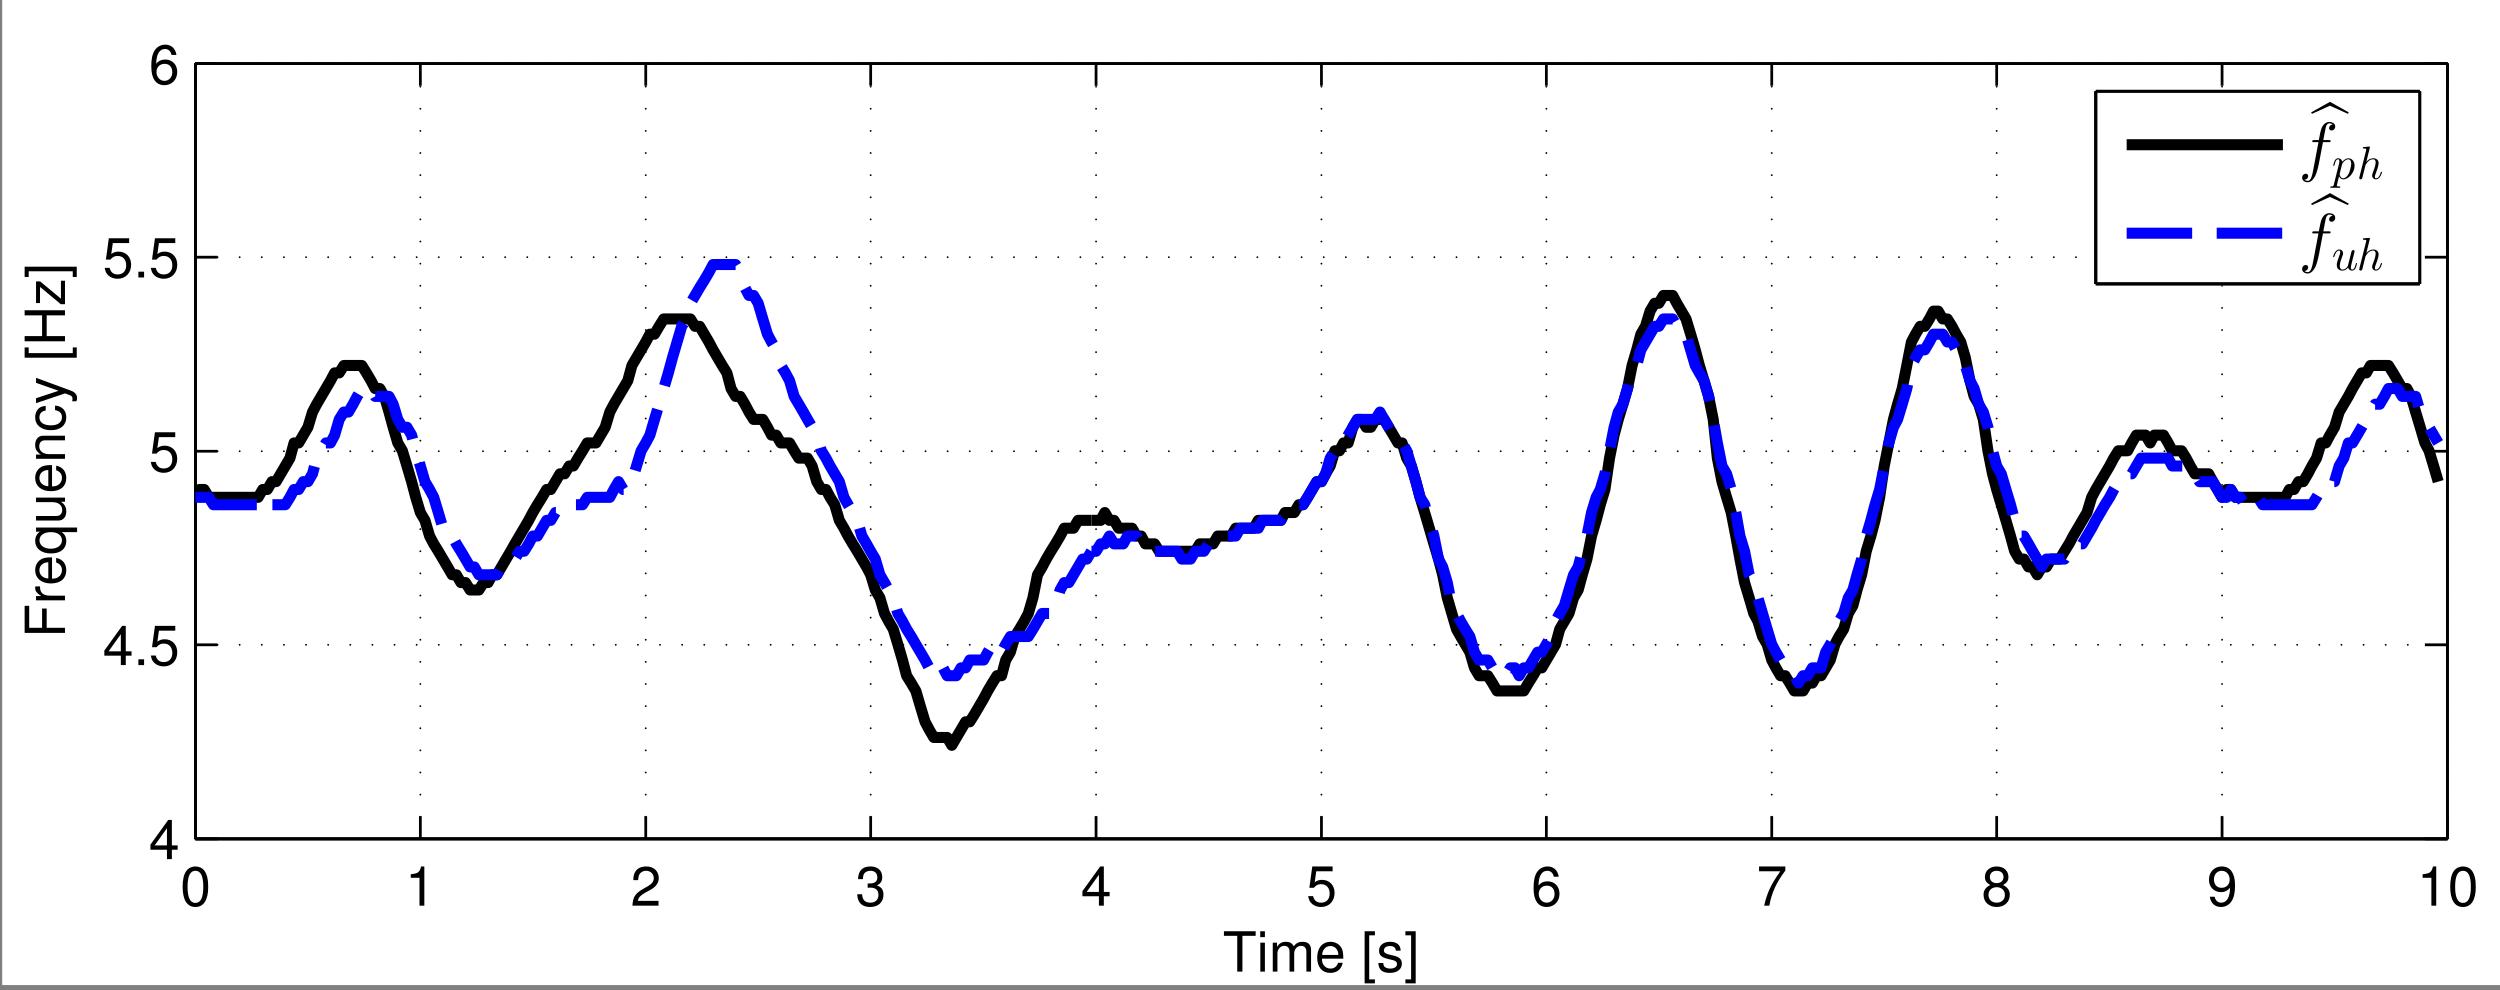 <?xml version="1.0" encoding="UTF-8" standalone="no"?>
<svg
   xmlns:dc="http://purl.org/dc/elements/1.1/"
   xmlns:cc="http://creativecommons.org/ns#"
   xmlns:rdf="http://www.w3.org/1999/02/22-rdf-syntax-ns#"
   xmlns:svg="http://www.w3.org/2000/svg"
   xmlns="http://www.w3.org/2000/svg"
   xmlns:xlink="http://www.w3.org/1999/xlink"
   xmlns:sodipodi="http://sodipodi.sourceforge.net/DTD/sodipodi-0.dtd"
   xmlns:inkscape="http://www.inkscape.org/namespaces/inkscape"
   width="452pt"
   height="179pt"
   viewBox="0 0 452 179"
   version="1.2"
   id="svg492"
   sodipodi:docname="MainFreq_hand_Ref2_Daniele_Y-eps-converted-to.svg"
   inkscape:version="0.92.4 (5da689c313, 2019-01-14)">
  <rect x="0" y="0" width="452" height="179" fill="#808080" stroke="none"/>
  <sodipodi:namedview
     pagecolor="#ffffff"
     bordercolor="#666666"
     borderopacity="1"
     objecttolerance="10"
     gridtolerance="10"
     guidetolerance="10"
     inkscape:pageopacity="0"
     inkscape:pageshadow="2"
     inkscape:window-width="3612"
     inkscape:window-height="2104"
     id="namedview494"
     showgrid="false"
     inkscape:zoom="0.98882682"
     inkscape:cx="1.9887006"
     inkscape:cy="119.33333"
     inkscape:window-x="-16"
     inkscape:window-y="-16"
     inkscape:window-maximized="1"
     inkscape:current-layer="svg492" />
  <defs
     id="defs139">
    <g
       id="g128">
      <symbol
         overflow="visible"
         id="glyph0-0">
        <path
           style="stroke:none;"
           d=""
           id="path2" />
      </symbol>
      <symbol
         overflow="visible"
         id="glyph0-1">
        <path
           style="stroke:none;"
           d="M 2.75 -7.094 C 2.094 -7.094 1.484 -6.797 1.125 -6.312 C 0.656 -5.688 0.438 -4.734 0.438 -3.438 C 0.438 -1.031 1.234 0.234 2.75 0.234 C 4.25 0.234 5.062 -1.047 5.062 -3.375 C 5.062 -4.75 4.844 -5.672 4.375 -6.312 C 4.016 -6.812 3.422 -7.094 2.75 -7.094 Z M 2.75 -6.312 C 3.703 -6.312 4.172 -5.359 4.172 -3.453 C 4.172 -1.438 3.703 -0.5 2.734 -0.5 C 1.797 -0.5 1.328 -1.484 1.328 -3.422 C 1.328 -5.359 1.797 -6.312 2.75 -6.312 Z M 2.75 -6.312 "
           id="path5" />
      </symbol>
      <symbol
         overflow="visible"
         id="glyph0-2">
        <path
           style="stroke:none;"
           d="M 2.594 -5.047 L 2.594 0 L 3.469 0 L 3.469 -7.094 L 2.891 -7.094 C 2.578 -6 2.375 -5.844 1.016 -5.688 L 1.016 -5.047 Z M 2.594 -5.047 "
           id="path8" />
      </symbol>
      <symbol
         overflow="visible"
         id="glyph0-3">
        <path
           style="stroke:none;"
           d="M 5.062 -0.875 L 1.328 -0.875 C 1.422 -1.453 1.734 -1.812 2.609 -2.328 L 3.609 -2.875 C 4.594 -3.406 5.109 -4.141 5.109 -5.016 C 5.109 -5.594 4.875 -6.156 4.453 -6.547 C 4.031 -6.906 3.516 -7.094 2.844 -7.094 C 1.938 -7.094 1.266 -6.781 0.875 -6.172 C 0.625 -5.797 0.516 -5.344 0.5 -4.625 L 1.375 -4.625 C 1.406 -5.109 1.469 -5.406 1.594 -5.625 C 1.812 -6.062 2.281 -6.312 2.812 -6.312 C 3.609 -6.312 4.203 -5.75 4.203 -4.984 C 4.203 -4.438 3.875 -3.953 3.25 -3.594 L 2.328 -3.062 C 0.844 -2.234 0.422 -1.562 0.344 0 L 5.062 0 Z M 5.062 -0.875 "
           id="path11" />
      </symbol>
      <symbol
         overflow="visible"
         id="glyph0-4">
        <path
           style="stroke:none;"
           d="M 2.203 -3.25 L 2.312 -3.25 L 2.688 -3.266 C 3.656 -3.266 4.156 -2.812 4.156 -1.969 C 4.156 -1.078 3.609 -0.547 2.688 -0.547 C 1.734 -0.547 1.266 -1.031 1.203 -2.062 L 0.312 -2.062 C 0.359 -1.484 0.453 -1.125 0.625 -0.797 C 0.984 -0.125 1.688 0.234 2.656 0.234 C 4.125 0.234 5.062 -0.641 5.062 -1.984 C 5.062 -2.875 4.703 -3.375 3.859 -3.672 C 4.516 -3.938 4.844 -4.438 4.844 -5.141 C 4.844 -6.359 4.047 -7.094 2.688 -7.094 C 1.266 -7.094 0.5 -6.312 0.469 -4.797 L 1.344 -4.797 C 1.359 -5.234 1.406 -5.469 1.516 -5.688 C 1.703 -6.078 2.156 -6.312 2.703 -6.312 C 3.484 -6.312 3.953 -5.875 3.953 -5.109 C 3.953 -4.609 3.766 -4.312 3.375 -4.156 C 3.141 -4.047 2.828 -4.016 2.203 -4 Z M 2.203 -3.25 "
           id="path14" />
      </symbol>
      <symbol
         overflow="visible"
         id="glyph0-5">
        <path
           style="stroke:none;"
           d="M 3.266 -1.703 L 3.266 0 L 4.156 0 L 4.156 -1.703 L 5.203 -1.703 L 5.203 -2.484 L 4.156 -2.484 L 4.156 -7.094 L 3.5 -7.094 L 0.281 -2.625 L 0.281 -1.703 Z M 3.266 -2.484 L 1.047 -2.484 L 3.266 -5.594 Z M 3.266 -2.484 "
           id="path17" />
      </symbol>
      <symbol
         overflow="visible"
         id="glyph0-6">
        <path
           style="stroke:none;"
           d="M 4.766 -7.094 L 1.094 -7.094 L 0.562 -3.234 L 1.375 -3.234 C 1.797 -3.719 2.125 -3.891 2.688 -3.891 C 3.641 -3.891 4.234 -3.234 4.234 -2.188 C 4.234 -1.172 3.641 -0.547 2.688 -0.547 C 1.906 -0.547 1.438 -0.938 1.234 -1.734 L 0.344 -1.734 C 0.469 -1.156 0.562 -0.875 0.781 -0.625 C 1.188 -0.078 1.906 0.234 2.703 0.234 C 4.125 0.234 5.125 -0.812 5.125 -2.312 C 5.125 -3.703 4.203 -4.672 2.844 -4.672 C 2.344 -4.672 1.938 -4.547 1.531 -4.234 L 1.812 -6.219 L 4.766 -6.219 Z M 4.766 -7.094 "
           id="path20" />
      </symbol>
      <symbol
         overflow="visible"
         id="glyph0-7">
        <path
           style="stroke:none;"
           d="M 4.984 -5.234 C 4.812 -6.406 4.047 -7.094 2.969 -7.094 C 2.188 -7.094 1.484 -6.719 1.062 -6.078 C 0.625 -5.391 0.438 -4.516 0.438 -3.234 C 0.438 -2.031 0.609 -1.281 1.031 -0.656 C 1.406 -0.078 2.031 0.234 2.812 0.234 C 4.156 0.234 5.125 -0.766 5.125 -2.156 C 5.125 -3.484 4.234 -4.406 2.953 -4.406 C 2.266 -4.406 1.703 -4.141 1.328 -3.625 C 1.344 -5.344 1.906 -6.312 2.906 -6.312 C 3.531 -6.312 3.953 -5.922 4.094 -5.234 Z M 2.844 -3.625 C 3.703 -3.625 4.234 -3.047 4.234 -2.094 C 4.234 -1.203 3.625 -0.547 2.812 -0.547 C 2 -0.547 1.375 -1.234 1.375 -2.141 C 1.375 -3.016 1.984 -3.625 2.844 -3.625 Z M 2.844 -3.625 "
           id="path23" />
      </symbol>
      <symbol
         overflow="visible"
         id="glyph0-8">
        <path
           style="stroke:none;"
           d="M 5.203 -7.094 L 0.453 -7.094 L 0.453 -6.219 L 4.297 -6.219 C 2.594 -3.812 1.906 -2.328 1.375 0 L 2.312 0 C 2.703 -2.266 3.594 -4.219 5.203 -6.344 Z M 5.203 -7.094 "
           id="path26" />
      </symbol>
      <symbol
         overflow="visible"
         id="glyph0-9">
        <path
           style="stroke:none;"
           d="M 3.906 -3.734 C 4.641 -4.188 4.875 -4.531 4.875 -5.203 C 4.875 -6.312 4.016 -7.094 2.75 -7.094 C 1.5 -7.094 0.625 -6.312 0.625 -5.203 C 0.625 -4.547 0.844 -4.188 1.578 -3.734 C 0.766 -3.344 0.375 -2.766 0.375 -1.969 C 0.375 -0.672 1.344 0.234 2.75 0.234 C 4.156 0.234 5.125 -0.672 5.125 -1.969 C 5.125 -2.75 4.734 -3.344 3.906 -3.734 Z M 2.75 -6.312 C 3.5 -6.312 3.984 -5.875 3.984 -5.188 C 3.984 -4.516 3.484 -4.078 2.75 -4.078 C 2 -4.078 1.516 -4.516 1.516 -5.188 C 1.516 -5.875 2 -6.312 2.75 -6.312 Z M 2.75 -3.344 C 3.625 -3.344 4.234 -2.781 4.234 -1.953 C 4.234 -1.094 3.641 -0.547 2.734 -0.547 C 1.875 -0.547 1.266 -1.125 1.266 -1.953 C 1.266 -2.781 1.859 -3.344 2.75 -3.344 Z M 2.75 -3.344 "
           id="path29" />
      </symbol>
      <symbol
         overflow="visible"
         id="glyph0-10">
        <path
           style="stroke:none;"
           d="M 0.531 -1.625 C 0.703 -0.453 1.453 0.234 2.547 0.234 C 3.328 0.234 4.031 -0.141 4.453 -0.781 C 4.891 -1.469 5.094 -2.344 5.094 -3.625 C 5.094 -4.812 4.906 -5.578 4.484 -6.203 C 4.094 -6.781 3.484 -7.094 2.703 -7.094 C 1.344 -7.094 0.375 -6.094 0.375 -4.703 C 0.375 -3.375 1.281 -2.453 2.562 -2.453 C 3.234 -2.453 3.719 -2.688 4.188 -3.234 C 4.172 -1.516 3.609 -0.547 2.594 -0.547 C 1.984 -0.547 1.547 -0.938 1.406 -1.625 Z M 2.688 -6.312 C 3.516 -6.312 4.125 -5.641 4.125 -4.719 C 4.125 -3.844 3.531 -3.234 2.656 -3.234 C 1.812 -3.234 1.281 -3.812 1.281 -4.766 C 1.281 -5.672 1.875 -6.312 2.688 -6.312 Z M 2.688 -6.312 "
           id="path32" />
      </symbol>
      <symbol
         overflow="visible"
         id="glyph0-11">
        <path
           style="stroke:none;"
           d="M 1.906 -1.047 L 0.875 -1.047 L 0.875 0 L 1.906 0 Z M 1.906 -1.047 "
           id="path35" />
      </symbol>
      <symbol
         overflow="visible"
         id="glyph0-12">
        <path
           style="stroke:none;"
           d="M 3.547 -6.469 L 5.938 -6.469 L 5.938 -7.297 L 0.203 -7.297 L 0.203 -6.469 L 2.609 -6.469 L 2.609 0 L 3.547 0 Z M 3.547 -6.469 "
           id="path38" />
      </symbol>
      <symbol
         overflow="visible"
         id="glyph0-13">
        <path
           style="stroke:none;"
           d="M 1.5 -5.234 L 0.672 -5.234 L 0.672 0 L 1.5 0 Z M 1.5 -7.297 L 0.656 -7.297 L 0.656 -6.234 L 1.5 -6.234 Z M 1.5 -7.297 "
           id="path41" />
      </symbol>
      <symbol
         overflow="visible"
         id="glyph0-14">
        <path
           style="stroke:none;"
           d="M 0.703 -5.234 L 0.703 0 L 1.547 0 L 1.547 -3.297 C 1.547 -4.047 2.094 -4.656 2.766 -4.656 C 3.391 -4.656 3.734 -4.281 3.734 -3.609 L 3.734 0 L 4.578 0 L 4.578 -3.297 C 4.578 -4.047 5.125 -4.656 5.812 -4.656 C 6.422 -4.656 6.781 -4.266 6.781 -3.609 L 6.781 0 L 7.625 0 L 7.625 -3.938 C 7.625 -4.875 7.094 -5.391 6.094 -5.391 C 5.406 -5.391 4.984 -5.188 4.484 -4.594 C 4.188 -5.156 3.766 -5.391 3.078 -5.391 C 2.375 -5.391 1.906 -5.125 1.469 -4.5 L 1.469 -5.234 Z M 0.703 -5.234 "
           id="path44" />
      </symbol>
      <symbol
         overflow="visible"
         id="glyph0-15">
        <path
           style="stroke:none;"
           d="M 5.125 -2.344 C 5.125 -3.141 5.062 -3.625 4.922 -4.016 C 4.578 -4.875 3.781 -5.391 2.797 -5.391 C 1.344 -5.391 0.406 -4.281 0.406 -2.547 C 0.406 -0.812 1.297 0.234 2.781 0.234 C 3.984 0.234 4.812 -0.453 5.016 -1.594 L 4.188 -1.594 C 3.953 -0.906 3.484 -0.547 2.812 -0.547 C 2.281 -0.547 1.828 -0.781 1.547 -1.219 C 1.344 -1.516 1.281 -1.812 1.266 -2.344 Z M 1.297 -3.016 C 1.359 -3.984 1.953 -4.625 2.797 -4.625 C 3.641 -4.625 4.234 -3.953 4.234 -3.016 Z M 1.297 -3.016 "
           id="path47" />
      </symbol>
      <symbol
         overflow="visible"
         id="glyph0-16">
        <path
           style="stroke:none;"
           d=""
           id="path50" />
      </symbol>
      <symbol
         overflow="visible"
         id="glyph0-17">
        <path
           style="stroke:none;"
           d="M 2.5 -7.297 L 0.641 -7.297 L 0.641 2.125 L 2.5 2.125 L 2.5 1.406 L 1.469 1.406 L 1.469 -6.562 L 2.5 -6.562 Z M 2.5 -7.297 "
           id="path53" />
      </symbol>
      <symbol
         overflow="visible"
         id="glyph0-18">
        <path
           style="stroke:none;"
           d="M 4.375 -3.781 C 4.375 -4.812 3.688 -5.391 2.484 -5.391 C 1.266 -5.391 0.469 -4.766 0.469 -3.797 C 0.469 -2.969 0.891 -2.578 2.125 -2.281 L 2.906 -2.094 C 3.484 -1.953 3.719 -1.734 3.719 -1.375 C 3.719 -0.875 3.234 -0.547 2.5 -0.547 C 2.047 -0.547 1.672 -0.672 1.453 -0.891 C 1.328 -1.047 1.266 -1.188 1.219 -1.562 L 0.344 -1.562 C 0.375 -0.344 1.062 0.234 2.438 0.234 C 3.75 0.234 4.594 -0.422 4.594 -1.438 C 4.594 -2.203 4.156 -2.641 3.109 -2.891 L 2.312 -3.078 C 1.625 -3.234 1.344 -3.453 1.344 -3.828 C 1.344 -4.312 1.766 -4.625 2.453 -4.625 C 3.125 -4.625 3.484 -4.328 3.5 -3.781 Z M 4.375 -3.781 "
           id="path56" />
      </symbol>
      <symbol
         overflow="visible"
         id="glyph0-19">
        <path
           style="stroke:none;"
           d="M 0.234 2.125 L 2.094 2.125 L 2.094 -7.297 L 0.234 -7.297 L 0.234 -6.562 L 1.266 -6.562 L 1.266 1.406 L 0.234 1.406 Z M 0.234 2.125 "
           id="path59" />
      </symbol>
      <symbol
         overflow="visible"
         id="glyph1-0">
        <path
           style="stroke:none;"
           d=""
           id="path62" />
      </symbol>
      <symbol
         overflow="visible"
         id="glyph1-1">
        <path
           style="stroke:none;"
           d="M -3.312 -1.828 L -3.312 -5.312 L -4.141 -5.312 L -4.141 -1.828 L -6.469 -1.828 L -6.469 -5.797 L -7.297 -5.797 L -7.297 -0.906 L 0 -0.906 L 0 -1.828 Z M -3.312 -1.828 "
           id="path65" />
      </symbol>
      <symbol
         overflow="visible"
         id="glyph1-2">
        <path
           style="stroke:none;"
           d="M -5.234 -0.688 L 0 -0.688 L 0 -1.531 L -2.719 -1.531 C -3.469 -1.531 -3.953 -1.719 -4.25 -2.125 C -4.438 -2.375 -4.5 -2.625 -4.516 -3.203 L -5.359 -3.203 C -5.375 -3.062 -5.391 -2.984 -5.391 -2.891 C -5.391 -2.344 -5.062 -1.938 -4.297 -1.453 L -5.234 -1.453 Z M -5.234 -0.688 "
           id="path68" />
      </symbol>
      <symbol
         overflow="visible"
         id="glyph1-3">
        <path
           style="stroke:none;"
           d="M -2.344 -5.125 C -3.141 -5.125 -3.625 -5.062 -4.016 -4.922 C -4.875 -4.578 -5.391 -3.781 -5.391 -2.797 C -5.391 -1.344 -4.281 -0.406 -2.547 -0.406 C -0.812 -0.406 0.234 -1.297 0.234 -2.781 C 0.234 -3.984 -0.453 -4.812 -1.594 -5.016 L -1.594 -4.188 C -0.906 -3.953 -0.547 -3.484 -0.547 -2.812 C -0.547 -2.281 -0.781 -1.828 -1.219 -1.547 C -1.516 -1.344 -1.812 -1.281 -2.344 -1.266 Z M -3.016 -1.297 C -3.984 -1.359 -4.625 -1.953 -4.625 -2.797 C -4.625 -3.641 -3.953 -4.234 -3.016 -4.234 Z M -3.016 -1.297 "
           id="path71" />
      </symbol>
      <symbol
         overflow="visible"
         id="glyph1-4">
        <path
           style="stroke:none;"
           d="M 2.188 -4.953 L -5.234 -4.953 L -5.234 -4.203 L -4.547 -4.203 C -5.094 -3.812 -5.391 -3.234 -5.391 -2.547 C -5.391 -1.156 -4.266 -0.266 -2.516 -0.266 C -0.812 -0.266 0.234 -1.109 0.234 -2.5 C 0.234 -3.234 -0.031 -3.734 -0.594 -4.125 L 2.188 -4.125 Z M -4.609 -2.656 C -4.609 -3.547 -3.812 -4.125 -2.547 -4.125 C -1.344 -4.125 -0.547 -3.547 -0.547 -2.656 C -0.547 -1.734 -1.359 -1.125 -2.578 -1.125 C -3.797 -1.125 -4.609 -1.734 -4.609 -2.656 Z M -4.609 -2.656 "
           id="path74" />
      </symbol>
      <symbol
         overflow="visible"
         id="glyph1-5">
        <path
           style="stroke:none;"
           d="M 0 -4.812 L -5.234 -4.812 L -5.234 -3.984 L -2.266 -3.984 C -1.203 -3.984 -0.5 -3.438 -0.5 -2.562 C -0.5 -1.906 -0.906 -1.484 -1.531 -1.484 L -5.234 -1.484 L -5.234 -0.656 L -1.203 -0.656 C -0.328 -0.656 0.234 -1.297 0.234 -2.312 C 0.234 -3.094 -0.047 -3.578 -0.734 -4.062 L 0 -4.062 Z M 0 -4.812 "
           id="path77" />
      </symbol>
      <symbol
         overflow="visible"
         id="glyph1-6">
        <path
           style="stroke:none;"
           d="M -5.234 -0.703 L 0 -0.703 L 0 -1.547 L -2.891 -1.547 C -3.953 -1.547 -4.656 -2.094 -4.656 -2.953 C -4.656 -3.625 -4.266 -4.047 -3.625 -4.047 L 0 -4.047 L 0 -4.875 L -3.953 -4.875 C -4.828 -4.875 -5.391 -4.219 -5.391 -3.203 C -5.391 -2.438 -5.094 -1.938 -4.359 -1.469 L -5.234 -1.469 Z M -5.234 -0.703 "
           id="path80" />
      </symbol>
      <symbol
         overflow="visible"
         id="glyph1-7">
        <path
           style="stroke:none;"
           d="M -3.484 -4.703 C -3.984 -4.672 -4.312 -4.562 -4.609 -4.359 C -5.094 -4 -5.391 -3.375 -5.391 -2.641 C -5.391 -1.219 -4.266 -0.312 -2.531 -0.312 C -0.844 -0.312 0.234 -1.203 0.234 -2.625 C 0.234 -3.875 -0.516 -4.672 -1.797 -4.766 L -1.797 -3.938 C -0.953 -3.797 -0.547 -3.359 -0.547 -2.656 C -0.547 -1.734 -1.297 -1.188 -2.531 -1.188 C -3.844 -1.188 -4.625 -1.719 -4.625 -2.625 C -4.625 -3.328 -4.203 -3.766 -3.484 -3.875 Z M -3.484 -4.703 "
           id="path83" />
      </symbol>
      <symbol
         overflow="visible"
         id="glyph1-8">
        <path
           style="stroke:none;"
           d="M -5.234 -3.875 L -1.156 -2.438 L -5.234 -1.094 L -5.234 -0.203 L 0.016 -1.969 L 0.844 -1.656 C 1.219 -1.516 1.359 -1.328 1.359 -0.984 C 1.359 -0.844 1.344 -0.703 1.297 -0.547 L 2.047 -0.547 C 2.141 -0.703 2.188 -0.875 2.188 -1.094 C 2.188 -1.734 1.812 -2.188 1.094 -2.453 L -5.234 -4.781 Z M -5.234 -3.875 "
           id="path86" />
      </symbol>
      <symbol
         overflow="visible"
         id="glyph1-9">
        <path
           style="stroke:none;"
           d=""
           id="path89" />
      </symbol>
      <symbol
         overflow="visible"
         id="glyph1-10">
        <path
           style="stroke:none;"
           d="M -7.297 -2.5 L -7.297 -0.641 L 2.125 -0.641 L 2.125 -2.5 L 1.406 -2.5 L 1.406 -1.469 L -6.562 -1.469 L -6.562 -2.5 Z M -7.297 -2.5 "
           id="path92" />
      </symbol>
      <symbol
         overflow="visible"
         id="glyph1-11">
        <path
           style="stroke:none;"
           d="M -3.312 -5.516 L 0 -5.516 L 0 -6.438 L -7.297 -6.438 L -7.297 -5.516 L -4.141 -5.516 L -4.141 -1.766 L -7.297 -1.766 L -7.297 -0.828 L 0 -0.828 L 0 -1.766 L -3.312 -1.766 Z M -3.312 -5.516 "
           id="path95" />
      </symbol>
      <symbol
         overflow="visible"
         id="glyph1-12">
        <path
           style="stroke:none;"
           d="M -5.234 -4.438 L -5.234 -0.516 L -4.516 -0.516 L -4.516 -3.438 L -0.75 -0.312 L 0 -0.312 L 0 -4.562 L -0.734 -4.562 L -0.734 -1.312 L -4.5 -4.438 Z M -5.234 -4.438 "
           id="path98" />
      </symbol>
      <symbol
         overflow="visible"
         id="glyph1-13">
        <path
           style="stroke:none;"
           d="M 2.125 -0.234 L 2.125 -2.094 L -7.297 -2.094 L -7.297 -0.234 L -6.562 -0.234 L -6.562 -1.266 L 1.406 -1.266 L 1.406 -0.234 Z M 2.125 -0.234 "
           id="path101" />
      </symbol>
      <symbol
         overflow="visible"
         id="glyph2-0">
        <path
           style="stroke:none;"
           d=""
           id="path104" />
      </symbol>
      <symbol
         overflow="visible"
         id="glyph2-1">
        <path
           style="stroke:none;"
           d="M 3.344 -8.922 L -0.062 -7.016 L 0.078 -6.75 L 3.328 -8.219 L 6.594 -6.75 L 6.734 -7.016 Z M 3.344 -8.922 "
           id="path107" />
      </symbol>
      <symbol
         overflow="visible"
         id="glyph3-0">
        <path
           style="stroke:none;"
           d=""
           id="path110" />
      </symbol>
      <symbol
         overflow="visible"
         id="glyph3-1">
        <path
           style="stroke:none;"
           d="M 4.406 -4.797 L 5.438 -4.797 C 5.672 -4.797 5.797 -4.797 5.797 -5.047 C 5.797 -5.172 5.672 -5.172 5.469 -5.172 L 4.469 -5.172 L 4.734 -6.547 C 4.781 -6.797 4.938 -7.641 5.016 -7.781 C 5.125 -8.016 5.328 -8.203 5.578 -8.203 C 5.625 -8.203 5.938 -8.203 6.172 -7.984 C 5.641 -7.938 5.516 -7.516 5.516 -7.328 C 5.516 -7.062 5.734 -6.906 5.969 -6.906 C 6.281 -6.906 6.625 -7.172 6.625 -7.625 C 6.625 -8.188 6.078 -8.453 5.578 -8.453 C 5.172 -8.453 4.422 -8.25 4.062 -7.062 C 3.984 -6.797 3.953 -6.688 3.656 -5.172 L 2.828 -5.172 C 2.609 -5.172 2.469 -5.172 2.469 -4.938 C 2.469 -4.797 2.578 -4.797 2.812 -4.797 L 3.594 -4.797 L 2.703 -0.062 C 2.484 1.109 2.281 2.203 1.656 2.203 C 1.609 2.203 1.312 2.203 1.078 1.984 C 1.625 1.938 1.734 1.516 1.734 1.328 C 1.734 1.062 1.531 0.906 1.297 0.906 C 0.984 0.906 0.641 1.172 0.641 1.625 C 0.641 2.172 1.156 2.453 1.656 2.453 C 2.312 2.453 2.797 1.75 3.016 1.297 C 3.391 0.547 3.672 -0.906 3.688 -1 Z M 4.406 -4.797 "
           id="path113" />
      </symbol>
      <symbol
         overflow="visible"
         id="glyph4-0">
        <path
           style="stroke:none;"
           d=""
           id="path116" />
      </symbol>
      <symbol
         overflow="visible"
         id="glyph4-1">
        <path
           style="stroke:none;"
           d="M 0.375 1.031 C 0.312 1.312 0.297 1.375 -0.078 1.375 C -0.172 1.375 -0.266 1.375 -0.266 1.531 C -0.266 1.594 -0.234 1.625 -0.156 1.625 C 0.062 1.625 0.312 1.609 0.547 1.609 C 0.828 1.609 1.109 1.625 1.375 1.625 C 1.422 1.625 1.531 1.625 1.531 1.469 C 1.531 1.375 1.453 1.375 1.328 1.375 C 0.906 1.375 0.906 1.312 0.906 1.234 C 0.906 1.141 1.266 -0.234 1.312 -0.453 C 1.422 -0.203 1.672 0.094 2.094 0.094 C 3.062 0.094 4.125 -1.141 4.125 -2.375 C 4.125 -3.156 3.641 -3.719 3 -3.719 C 2.578 -3.719 2.172 -3.406 1.906 -3.078 C 1.812 -3.531 1.453 -3.719 1.141 -3.719 C 0.75 -3.719 0.594 -3.391 0.516 -3.234 C 0.375 -2.953 0.266 -2.453 0.266 -2.422 C 0.266 -2.344 0.344 -2.344 0.359 -2.344 C 0.453 -2.344 0.453 -2.344 0.5 -2.531 C 0.641 -3.125 0.812 -3.531 1.125 -3.531 C 1.266 -3.531 1.375 -3.469 1.375 -3.141 C 1.375 -2.953 1.359 -2.859 1.312 -2.719 Z M 1.859 -2.625 C 1.922 -2.844 2.141 -3.078 2.297 -3.219 C 2.594 -3.469 2.828 -3.531 2.969 -3.531 C 3.312 -3.531 3.516 -3.234 3.516 -2.734 C 3.516 -2.25 3.234 -1.281 3.078 -0.953 C 2.797 -0.375 2.391 -0.094 2.078 -0.094 C 1.531 -0.094 1.422 -0.797 1.422 -0.844 C 1.422 -0.859 1.422 -0.875 1.453 -0.969 Z M 1.859 -2.625 "
           id="path119" />
      </symbol>
      <symbol
         overflow="visible"
         id="glyph4-2">
        <path
           style="stroke:none;"
           d="M 2.406 -5.734 C 2.406 -5.75 2.406 -5.828 2.297 -5.828 C 2.109 -5.828 1.5 -5.766 1.281 -5.75 C 1.203 -5.734 1.125 -5.734 1.125 -5.578 C 1.125 -5.484 1.188 -5.484 1.312 -5.484 C 1.719 -5.484 1.734 -5.422 1.734 -5.344 L 1.719 -5.172 L 0.5 -0.328 C 0.469 -0.203 0.469 -0.188 0.469 -0.141 C 0.469 0.047 0.625 0.094 0.703 0.094 C 0.844 0.094 0.969 -0.016 1.016 -0.125 L 1.172 -0.766 L 1.359 -1.516 C 1.406 -1.703 1.469 -1.891 1.5 -2.078 C 1.516 -2.141 1.594 -2.406 1.594 -2.469 C 1.625 -2.531 1.891 -3.016 2.172 -3.234 C 2.359 -3.375 2.609 -3.531 2.969 -3.531 C 3.344 -3.531 3.438 -3.25 3.438 -2.938 C 3.438 -2.484 3.109 -1.578 2.906 -1.062 C 2.844 -0.859 2.797 -0.766 2.797 -0.594 C 2.797 -0.203 3.094 0.094 3.484 0.094 C 4.281 0.094 4.594 -1.141 4.594 -1.203 C 4.594 -1.281 4.516 -1.281 4.484 -1.281 C 4.406 -1.281 4.406 -1.266 4.359 -1.141 C 4.234 -0.688 3.969 -0.094 3.5 -0.094 C 3.359 -0.094 3.297 -0.172 3.297 -0.375 C 3.297 -0.578 3.375 -0.781 3.453 -0.969 C 3.594 -1.328 3.969 -2.328 3.969 -2.812 C 3.969 -3.359 3.625 -3.719 3 -3.719 C 2.469 -3.719 2.062 -3.453 1.75 -3.062 Z M 2.406 -5.734 "
           id="path122" />
      </symbol>
      <symbol
         overflow="visible"
         id="glyph4-3">
        <path
           style="stroke:none;"
           d="M 2.938 -0.469 C 3.031 -0.125 3.328 0.094 3.688 0.094 C 3.984 0.094 4.172 -0.094 4.312 -0.375 C 4.453 -0.672 4.562 -1.188 4.562 -1.203 C 4.562 -1.281 4.484 -1.281 4.469 -1.281 C 4.375 -1.281 4.375 -1.25 4.344 -1.141 C 4.234 -0.672 4.062 -0.094 3.719 -0.094 C 3.531 -0.094 3.453 -0.203 3.453 -0.484 C 3.453 -0.672 3.562 -1.062 3.625 -1.359 L 3.859 -2.266 C 3.891 -2.391 3.969 -2.703 4 -2.828 C 4.047 -3.031 4.125 -3.344 4.125 -3.391 C 4.125 -3.547 4.016 -3.625 3.891 -3.625 C 3.844 -3.625 3.625 -3.609 3.562 -3.328 C 3.391 -2.719 3.031 -1.25 2.922 -0.797 C 2.922 -0.766 2.578 -0.094 1.969 -0.094 C 1.531 -0.094 1.453 -0.469 1.453 -0.781 C 1.453 -1.25 1.688 -1.922 1.906 -2.5 C 2 -2.75 2.047 -2.859 2.047 -3.031 C 2.047 -3.406 1.781 -3.719 1.359 -3.719 C 0.562 -3.719 0.25 -2.5 0.25 -2.422 C 0.25 -2.344 0.328 -2.344 0.344 -2.344 C 0.422 -2.344 0.438 -2.359 0.484 -2.484 C 0.688 -3.219 1.016 -3.531 1.328 -3.531 C 1.406 -3.531 1.531 -3.516 1.531 -3.25 C 1.531 -3.047 1.453 -2.812 1.391 -2.688 C 1.078 -1.844 0.906 -1.328 0.906 -0.922 C 0.906 -0.125 1.484 0.094 1.938 0.094 C 2.5 0.094 2.797 -0.281 2.938 -0.469 Z M 2.938 -0.469 "
           id="path125" />
      </symbol>
    </g>
    <clipPath
       id="clip1">
      <path
         d="M 0.398 0 L 452 0 L 452 178.102 L 0.398 178.102 Z M 0.398 0 "
         id="path130" />
    </clipPath>
    <clipPath
       id="clip2">
      <path
         d="M 35.332 56 L 199 56 L 199 136 L 35.332 136 Z M 35.332 56 "
         id="path133" />
    </clipPath>
    <clipPath
       id="clip3">
      <path
         d="M 35.332 46 L 199 46 L 199 124 L 35.332 124 Z M 35.332 46 "
         id="path136" />
    </clipPath>
  </defs>
  <g
     id="surface113">
    <g
       clip-path="url(#clip1)"
       clip-rule="nonzero"
       id="g143">
      <path
         style=" stroke:none;fill-rule:nonzero;fill:rgb(100%,100%,100%);fill-opacity:1;"
         d="M 0.398 178.102 L 452 178.102 L 452 0 L 0.398 0 Z M 0.398 178.102 "
         id="path141" />
    </g>
    <path
       style="fill-rule:evenodd;fill:rgb(100%,100%,100%);fill-opacity:1;stroke-width:5;stroke-linecap:butt;stroke-linejoin:round;stroke:rgb(100%,100%,100%);stroke-opacity:1;stroke-miterlimit:10;"
       d="M 353.32 273.32 L 4425 273.32 L 4425 1675 L 353.32 1675 Z M 353.32 273.32 "
       transform="matrix(0.1,0,0,-0.1,0,179)"
       id="path145" />
    <path
       style="fill:none;stroke-width:3.333;stroke-linecap:round;stroke-linejoin:round;stroke:rgb(0%,0%,0%);stroke-opacity:1;stroke-dasharray:0,40;stroke-miterlimit:10;"
       d="M 353.32 273.32 L 353.32 1675 "
       transform="matrix(0.1,0,0,-0.1,0,179)"
       id="path147" />
    <path
       style="fill:none;stroke-width:3.333;stroke-linecap:round;stroke-linejoin:round;stroke:rgb(0%,0%,0%);stroke-opacity:1;stroke-dasharray:0,40;stroke-miterlimit:10;"
       d="M 353.32 1675 L 353.32 1675 "
       transform="matrix(0.1,0,0,-0.1,0,179)"
       id="path149" />
    <path
       style="fill:none;stroke-width:3.333;stroke-linecap:round;stroke-linejoin:round;stroke:rgb(0%,0%,0%);stroke-opacity:1;stroke-dasharray:0,40;stroke-miterlimit:10;"
       d="M 760 273.32 L 760 1675 "
       transform="matrix(0.1,0,0,-0.1,0,179)"
       id="path151" />
    <path
       style="fill:none;stroke-width:3.333;stroke-linecap:round;stroke-linejoin:round;stroke:rgb(0%,0%,0%);stroke-opacity:1;stroke-dasharray:0,40;stroke-miterlimit:10;"
       d="M 760 1675 L 760 1675 "
       transform="matrix(0.1,0,0,-0.1,0,179)"
       id="path153" />
    <path
       style="fill:none;stroke-width:3.333;stroke-linecap:round;stroke-linejoin:round;stroke:rgb(0%,0%,0%);stroke-opacity:1;stroke-dasharray:0,40;stroke-miterlimit:10;"
       d="M 1167.5 273.32 L 1167.5 1675 "
       transform="matrix(0.1,0,0,-0.1,0,179)"
       id="path155" />
    <path
       style="fill:none;stroke-width:3.333;stroke-linecap:round;stroke-linejoin:round;stroke:rgb(0%,0%,0%);stroke-opacity:1;stroke-dasharray:0,40;stroke-miterlimit:10;"
       d="M 1167.5 1675 L 1167.5 1675 "
       transform="matrix(0.1,0,0,-0.1,0,179)"
       id="path157" />
    <path
       style="fill:none;stroke-width:3.333;stroke-linecap:round;stroke-linejoin:round;stroke:rgb(0%,0%,0%);stroke-opacity:1;stroke-dasharray:0,40;stroke-miterlimit:10;"
       d="M 1574.18 273.32 L 1574.18 1675 "
       transform="matrix(0.1,0,0,-0.1,0,179)"
       id="path159" />
    <path
       style="fill:none;stroke-width:3.333;stroke-linecap:round;stroke-linejoin:round;stroke:rgb(0%,0%,0%);stroke-opacity:1;stroke-dasharray:0,40;stroke-miterlimit:10;"
       d="M 1574.18 1675 L 1574.18 1675 "
       transform="matrix(0.1,0,0,-0.1,0,179)"
       id="path161" />
    <path
       style="fill:none;stroke-width:3.333;stroke-linecap:round;stroke-linejoin:round;stroke:rgb(0%,0%,0%);stroke-opacity:1;stroke-dasharray:0,40;stroke-miterlimit:10;"
       d="M 1981.68 273.32 L 1981.68 1675 "
       transform="matrix(0.1,0,0,-0.1,0,179)"
       id="path163" />
    <path
       style="fill:none;stroke-width:3.333;stroke-linecap:round;stroke-linejoin:round;stroke:rgb(0%,0%,0%);stroke-opacity:1;stroke-dasharray:0,40;stroke-miterlimit:10;"
       d="M 1981.68 1675 L 1981.68 1675 "
       transform="matrix(0.1,0,0,-0.1,0,179)"
       id="path165" />
    <path
       style="fill:none;stroke-width:3.333;stroke-linecap:round;stroke-linejoin:round;stroke:rgb(0%,0%,0%);stroke-opacity:1;stroke-dasharray:0,40;stroke-miterlimit:10;"
       d="M 2389.18 273.32 L 2389.18 1675 "
       transform="matrix(0.1,0,0,-0.1,0,179)"
       id="path167" />
    <path
       style="fill:none;stroke-width:3.333;stroke-linecap:round;stroke-linejoin:round;stroke:rgb(0%,0%,0%);stroke-opacity:1;stroke-dasharray:0,40;stroke-miterlimit:10;"
       d="M 2389.18 1675 L 2389.18 1675 "
       transform="matrix(0.1,0,0,-0.1,0,179)"
       id="path169" />
    <path
       style="fill:none;stroke-width:3.333;stroke-linecap:round;stroke-linejoin:round;stroke:rgb(0%,0%,0%);stroke-opacity:1;stroke-dasharray:0,40;stroke-miterlimit:10;"
       d="M 2795.82 273.32 L 2795.82 1675 "
       transform="matrix(0.1,0,0,-0.1,0,179)"
       id="path171" />
    <path
       style="fill:none;stroke-width:3.333;stroke-linecap:round;stroke-linejoin:round;stroke:rgb(0%,0%,0%);stroke-opacity:1;stroke-dasharray:0,40;stroke-miterlimit:10;"
       d="M 2795.82 1675 L 2795.82 1675 "
       transform="matrix(0.1,0,0,-0.1,0,179)"
       id="path173" />
    <path
       style="fill:none;stroke-width:3.333;stroke-linecap:round;stroke-linejoin:round;stroke:rgb(0%,0%,0%);stroke-opacity:1;stroke-dasharray:0,40;stroke-miterlimit:10;"
       d="M 3203.32 273.32 L 3203.32 1675 "
       transform="matrix(0.1,0,0,-0.1,0,179)"
       id="path175" />
    <path
       style="fill:none;stroke-width:3.333;stroke-linecap:round;stroke-linejoin:round;stroke:rgb(0%,0%,0%);stroke-opacity:1;stroke-dasharray:0,40;stroke-miterlimit:10;"
       d="M 3203.32 1675 L 3203.32 1675 "
       transform="matrix(0.1,0,0,-0.1,0,179)"
       id="path177" />
    <path
       style="fill:none;stroke-width:3.333;stroke-linecap:round;stroke-linejoin:round;stroke:rgb(0%,0%,0%);stroke-opacity:1;stroke-dasharray:0,40;stroke-miterlimit:10;"
       d="M 3610 273.32 L 3610 1675 "
       transform="matrix(0.1,0,0,-0.1,0,179)"
       id="path179" />
    <path
       style="fill:none;stroke-width:3.333;stroke-linecap:round;stroke-linejoin:round;stroke:rgb(0%,0%,0%);stroke-opacity:1;stroke-dasharray:0,40;stroke-miterlimit:10;"
       d="M 3610 1675 L 3610 1675 "
       transform="matrix(0.1,0,0,-0.1,0,179)"
       id="path181" />
    <path
       style="fill:none;stroke-width:3.333;stroke-linecap:round;stroke-linejoin:round;stroke:rgb(0%,0%,0%);stroke-opacity:1;stroke-dasharray:0,40;stroke-miterlimit:10;"
       d="M 4017.5 273.32 L 4017.5 1675 "
       transform="matrix(0.1,0,0,-0.1,0,179)"
       id="path183" />
    <path
       style="fill:none;stroke-width:3.333;stroke-linecap:round;stroke-linejoin:round;stroke:rgb(0%,0%,0%);stroke-opacity:1;stroke-dasharray:0,40;stroke-miterlimit:10;"
       d="M 4017.5 1675 L 4017.5 1675 "
       transform="matrix(0.1,0,0,-0.1,0,179)"
       id="path185" />
    <path
       style="fill:none;stroke-width:3.333;stroke-linecap:round;stroke-linejoin:round;stroke:rgb(0%,0%,0%);stroke-opacity:1;stroke-dasharray:0,40;stroke-miterlimit:10;"
       d="M 4425 273.32 L 4425 1675 "
       transform="matrix(0.1,0,0,-0.1,0,179)"
       id="path187" />
    <path
       style="fill:none;stroke-width:3.333;stroke-linecap:round;stroke-linejoin:round;stroke:rgb(0%,0%,0%);stroke-opacity:1;stroke-dasharray:0,40;stroke-miterlimit:10;"
       d="M 4425 1675 L 4425 1675 "
       transform="matrix(0.1,0,0,-0.1,0,179)"
       id="path189" />
    <path
       style="fill:none;stroke-width:3.333;stroke-linecap:round;stroke-linejoin:round;stroke:rgb(0%,0%,0%);stroke-opacity:1;stroke-dasharray:0,40;stroke-miterlimit:10;"
       d="M 353.32 273.32 L 4425 273.32 "
       transform="matrix(0.1,0,0,-0.1,0,179)"
       id="path191" />
    <path
       style="fill:none;stroke-width:3.333;stroke-linecap:round;stroke-linejoin:round;stroke:rgb(0%,0%,0%);stroke-opacity:1;stroke-dasharray:0,40;stroke-miterlimit:10;"
       d="M 4425 273.32 L 4425 273.32 "
       transform="matrix(0.1,0,0,-0.1,0,179)"
       id="path193" />
    <path
       style="fill:none;stroke-width:3.333;stroke-linecap:round;stroke-linejoin:round;stroke:rgb(0%,0%,0%);stroke-opacity:1;stroke-dasharray:0,40;stroke-miterlimit:10;"
       d="M 353.32 624.18 L 4425 624.18 "
       transform="matrix(0.1,0,0,-0.1,0,179)"
       id="path195" />
    <path
       style="fill:none;stroke-width:3.333;stroke-linecap:round;stroke-linejoin:round;stroke:rgb(0%,0%,0%);stroke-opacity:1;stroke-dasharray:0,40;stroke-miterlimit:10;"
       d="M 4425 624.18 L 4425 624.18 "
       transform="matrix(0.1,0,0,-0.1,0,179)"
       id="path197" />
    <path
       style="fill:none;stroke-width:3.333;stroke-linecap:round;stroke-linejoin:round;stroke:rgb(0%,0%,0%);stroke-opacity:1;stroke-dasharray:0,40;stroke-miterlimit:10;"
       d="M 353.32 974.18 L 4425 974.18 "
       transform="matrix(0.1,0,0,-0.1,0,179)"
       id="path199" />
    <path
       style="fill:none;stroke-width:3.333;stroke-linecap:round;stroke-linejoin:round;stroke:rgb(0%,0%,0%);stroke-opacity:1;stroke-dasharray:0,40;stroke-miterlimit:10;"
       d="M 4425 974.18 L 4425 974.18 "
       transform="matrix(0.1,0,0,-0.1,0,179)"
       id="path201" />
    <path
       style="fill:none;stroke-width:3.333;stroke-linecap:round;stroke-linejoin:round;stroke:rgb(0%,0%,0%);stroke-opacity:1;stroke-dasharray:0,40;stroke-miterlimit:10;"
       d="M 353.32 1325 L 4425 1325 "
       transform="matrix(0.1,0,0,-0.1,0,179)"
       id="path203" />
    <path
       style="fill:none;stroke-width:3.333;stroke-linecap:round;stroke-linejoin:round;stroke:rgb(0%,0%,0%);stroke-opacity:1;stroke-dasharray:0,40;stroke-miterlimit:10;"
       d="M 4425 1325 L 4425 1325 "
       transform="matrix(0.1,0,0,-0.1,0,179)"
       id="path205" />
    <path
       style="fill:none;stroke-width:3.333;stroke-linecap:round;stroke-linejoin:round;stroke:rgb(0%,0%,0%);stroke-opacity:1;stroke-dasharray:0,40;stroke-miterlimit:10;"
       d="M 353.32 1675 L 4425 1675 "
       transform="matrix(0.1,0,0,-0.1,0,179)"
       id="path207" />
    <path
       style="fill:none;stroke-width:3.333;stroke-linecap:round;stroke-linejoin:round;stroke:rgb(0%,0%,0%);stroke-opacity:1;stroke-dasharray:0,40;stroke-miterlimit:10;"
       d="M 4425 1675 L 4425 1675 "
       transform="matrix(0.1,0,0,-0.1,0,179)"
       id="path209" />
    <path
       style="fill:none;stroke-width:5;stroke-linecap:butt;stroke-linejoin:round;stroke:rgb(0%,0%,0%);stroke-opacity:1;stroke-miterlimit:10;"
       d="M 353.32 1675 L 4425 1675 "
       transform="matrix(0.1,0,0,-0.1,0,179)"
       id="path211" />
    <path
       style="fill:none;stroke-width:5;stroke-linecap:butt;stroke-linejoin:round;stroke:rgb(0%,0%,0%);stroke-opacity:1;stroke-miterlimit:10;"
       d="M 353.32 273.32 L 4425 273.32 "
       transform="matrix(0.1,0,0,-0.1,0,179)"
       id="path213" />
    <path
       style="fill:none;stroke-width:5;stroke-linecap:butt;stroke-linejoin:round;stroke:rgb(0%,0%,0%);stroke-opacity:1;stroke-miterlimit:10;"
       d="M 4425 273.32 L 4425 1675 "
       transform="matrix(0.1,0,0,-0.1,0,179)"
       id="path215" />
    <path
       style="fill:none;stroke-width:5;stroke-linecap:butt;stroke-linejoin:round;stroke:rgb(0%,0%,0%);stroke-opacity:1;stroke-miterlimit:10;"
       d="M 353.32 273.32 L 353.32 1675 "
       transform="matrix(0.1,0,0,-0.1,0,179)"
       id="path217" />
    <path
       style="fill:none;stroke-width:5;stroke-linecap:butt;stroke-linejoin:round;stroke:rgb(0%,0%,0%);stroke-opacity:1;stroke-miterlimit:10;"
       d="M 353.32 273.32 L 4425 273.32 "
       transform="matrix(0.1,0,0,-0.1,0,179)"
       id="path219" />
    <path
       style="fill:none;stroke-width:5;stroke-linecap:butt;stroke-linejoin:round;stroke:rgb(0%,0%,0%);stroke-opacity:1;stroke-miterlimit:10;"
       d="M 353.32 273.32 L 353.32 1675 "
       transform="matrix(0.1,0,0,-0.1,0,179)"
       id="path221" />
    <path
       style="fill:none;stroke-width:5;stroke-linecap:butt;stroke-linejoin:round;stroke:rgb(0%,0%,0%);stroke-opacity:1;stroke-miterlimit:10;"
       d="M 353.32 273.32 L 353.32 314.18 "
       transform="matrix(0.1,0,0,-0.1,0,179)"
       id="path223" />
    <path
       style="fill:none;stroke-width:5;stroke-linecap:butt;stroke-linejoin:round;stroke:rgb(0%,0%,0%);stroke-opacity:1;stroke-miterlimit:10;"
       d="M 353.32 1675 L 353.32 1635 "
       transform="matrix(0.1,0,0,-0.1,0,179)"
       id="path225" />
    <g
       style="fill:rgb(0%,0%,0%);fill-opacity:1;"
       id="g229">
      <use
         xlink:href="#glyph0-1"
         x="32.583"
         y="163.75"
         id="use227" />
    </g>
    <path
       style="fill:none;stroke-width:5;stroke-linecap:butt;stroke-linejoin:round;stroke:rgb(0%,0%,0%);stroke-opacity:1;stroke-miterlimit:10;"
       d="M 760 273.32 L 760 314.18 "
       transform="matrix(0.1,0,0,-0.1,0,179)"
       id="path231" />
    <path
       style="fill:none;stroke-width:5;stroke-linecap:butt;stroke-linejoin:round;stroke:rgb(0%,0%,0%);stroke-opacity:1;stroke-miterlimit:10;"
       d="M 760 1675 L 760 1635 "
       transform="matrix(0.1,0,0,-0.1,0,179)"
       id="path233" />
    <g
       style="fill:rgb(0%,0%,0%);fill-opacity:1;"
       id="g237">
      <use
         xlink:href="#glyph0-2"
         x="73.25"
         y="163.75"
         id="use235" />
    </g>
    <path
       style="fill:none;stroke-width:5;stroke-linecap:butt;stroke-linejoin:round;stroke:rgb(0%,0%,0%);stroke-opacity:1;stroke-miterlimit:10;"
       d="M 1167.5 273.32 L 1167.5 314.18 "
       transform="matrix(0.1,0,0,-0.1,0,179)"
       id="path239" />
    <path
       style="fill:none;stroke-width:5;stroke-linecap:butt;stroke-linejoin:round;stroke:rgb(0%,0%,0%);stroke-opacity:1;stroke-miterlimit:10;"
       d="M 1167.5 1675 L 1167.5 1635 "
       transform="matrix(0.1,0,0,-0.1,0,179)"
       id="path241" />
    <g
       style="fill:rgb(0%,0%,0%);fill-opacity:1;"
       id="g245">
      <use
         xlink:href="#glyph0-3"
         x="114"
         y="163.75"
         id="use243" />
    </g>
    <path
       style="fill:none;stroke-width:5;stroke-linecap:butt;stroke-linejoin:round;stroke:rgb(0%,0%,0%);stroke-opacity:1;stroke-miterlimit:10;"
       d="M 1574.18 273.32 L 1574.18 314.18 "
       transform="matrix(0.1,0,0,-0.1,0,179)"
       id="path247" />
    <path
       style="fill:none;stroke-width:5;stroke-linecap:butt;stroke-linejoin:round;stroke:rgb(0%,0%,0%);stroke-opacity:1;stroke-miterlimit:10;"
       d="M 1574.18 1675 L 1574.18 1635 "
       transform="matrix(0.1,0,0,-0.1,0,179)"
       id="path249" />
    <g
       style="fill:rgb(0%,0%,0%);fill-opacity:1;"
       id="g253">
      <use
         xlink:href="#glyph0-4"
         x="154.667"
         y="163.75"
         id="use251" />
    </g>
    <path
       style="fill:none;stroke-width:5;stroke-linecap:butt;stroke-linejoin:round;stroke:rgb(0%,0%,0%);stroke-opacity:1;stroke-miterlimit:10;"
       d="M 1981.68 273.32 L 1981.68 314.18 "
       transform="matrix(0.1,0,0,-0.1,0,179)"
       id="path255" />
    <path
       style="fill:none;stroke-width:5;stroke-linecap:butt;stroke-linejoin:round;stroke:rgb(0%,0%,0%);stroke-opacity:1;stroke-miterlimit:10;"
       d="M 1981.68 1675 L 1981.68 1635 "
       transform="matrix(0.1,0,0,-0.1,0,179)"
       id="path257" />
    <g
       style="fill:rgb(0%,0%,0%);fill-opacity:1;"
       id="g261">
      <use
         xlink:href="#glyph0-5"
         x="195.417"
         y="163.75"
         id="use259" />
    </g>
    <path
       style="fill:none;stroke-width:5;stroke-linecap:butt;stroke-linejoin:round;stroke:rgb(0%,0%,0%);stroke-opacity:1;stroke-miterlimit:10;"
       d="M 2389.18 273.32 L 2389.18 314.18 "
       transform="matrix(0.1,0,0,-0.1,0,179)"
       id="path263" />
    <path
       style="fill:none;stroke-width:5;stroke-linecap:butt;stroke-linejoin:round;stroke:rgb(0%,0%,0%);stroke-opacity:1;stroke-miterlimit:10;"
       d="M 2389.18 1675 L 2389.18 1635 "
       transform="matrix(0.1,0,0,-0.1,0,179)"
       id="path265" />
    <g
       style="fill:rgb(0%,0%,0%);fill-opacity:1;"
       id="g269">
      <use
         xlink:href="#glyph0-6"
         x="236.167"
         y="163.75"
         id="use267" />
    </g>
    <path
       style="fill:none;stroke-width:5;stroke-linecap:butt;stroke-linejoin:round;stroke:rgb(0%,0%,0%);stroke-opacity:1;stroke-miterlimit:10;"
       d="M 2795.82 273.32 L 2795.82 314.18 "
       transform="matrix(0.1,0,0,-0.1,0,179)"
       id="path271" />
    <path
       style="fill:none;stroke-width:5;stroke-linecap:butt;stroke-linejoin:round;stroke:rgb(0%,0%,0%);stroke-opacity:1;stroke-miterlimit:10;"
       d="M 2795.82 1675 L 2795.82 1635 "
       transform="matrix(0.1,0,0,-0.1,0,179)"
       id="path273" />
    <g
       style="fill:rgb(0%,0%,0%);fill-opacity:1;"
       id="g277">
      <use
         xlink:href="#glyph0-7"
         x="276.833"
         y="163.75"
         id="use275" />
    </g>
    <path
       style="fill:none;stroke-width:5;stroke-linecap:butt;stroke-linejoin:round;stroke:rgb(0%,0%,0%);stroke-opacity:1;stroke-miterlimit:10;"
       d="M 3203.32 273.32 L 3203.32 314.18 "
       transform="matrix(0.1,0,0,-0.1,0,179)"
       id="path279" />
    <path
       style="fill:none;stroke-width:5;stroke-linecap:butt;stroke-linejoin:round;stroke:rgb(0%,0%,0%);stroke-opacity:1;stroke-miterlimit:10;"
       d="M 3203.32 1675 L 3203.32 1635 "
       transform="matrix(0.1,0,0,-0.1,0,179)"
       id="path281" />
    <g
       style="fill:rgb(0%,0%,0%);fill-opacity:1;"
       id="g285">
      <use
         xlink:href="#glyph0-8"
         x="317.583"
         y="163.75"
         id="use283" />
    </g>
    <path
       style="fill:none;stroke-width:5;stroke-linecap:butt;stroke-linejoin:round;stroke:rgb(0%,0%,0%);stroke-opacity:1;stroke-miterlimit:10;"
       d="M 3610 273.32 L 3610 314.18 "
       transform="matrix(0.1,0,0,-0.1,0,179)"
       id="path287" />
    <path
       style="fill:none;stroke-width:5;stroke-linecap:butt;stroke-linejoin:round;stroke:rgb(0%,0%,0%);stroke-opacity:1;stroke-miterlimit:10;"
       d="M 3610 1675 L 3610 1635 "
       transform="matrix(0.1,0,0,-0.1,0,179)"
       id="path289" />
    <g
       style="fill:rgb(0%,0%,0%);fill-opacity:1;"
       id="g293">
      <use
         xlink:href="#glyph0-9"
         x="358.25"
         y="163.75"
         id="use291" />
    </g>
    <path
       style="fill:none;stroke-width:5;stroke-linecap:butt;stroke-linejoin:round;stroke:rgb(0%,0%,0%);stroke-opacity:1;stroke-miterlimit:10;"
       d="M 4017.5 273.32 L 4017.5 314.18 "
       transform="matrix(0.1,0,0,-0.1,0,179)"
       id="path295" />
    <path
       style="fill:none;stroke-width:5;stroke-linecap:butt;stroke-linejoin:round;stroke:rgb(0%,0%,0%);stroke-opacity:1;stroke-miterlimit:10;"
       d="M 4017.5 1675 L 4017.5 1635 "
       transform="matrix(0.1,0,0,-0.1,0,179)"
       id="path297" />
    <g
       style="fill:rgb(0%,0%,0%);fill-opacity:1;"
       id="g301">
      <use
         xlink:href="#glyph0-10"
         x="399"
         y="163.75"
         id="use299" />
    </g>
    <path
       style="fill:none;stroke-width:5;stroke-linecap:butt;stroke-linejoin:round;stroke:rgb(0%,0%,0%);stroke-opacity:1;stroke-miterlimit:10;"
       d="M 4425 273.32 L 4425 314.18 "
       transform="matrix(0.1,0,0,-0.1,0,179)"
       id="path303" />
    <path
       style="fill:none;stroke-width:5;stroke-linecap:butt;stroke-linejoin:round;stroke:rgb(0%,0%,0%);stroke-opacity:1;stroke-miterlimit:10;"
       d="M 4425 1675 L 4425 1635 "
       transform="matrix(0.1,0,0,-0.1,0,179)"
       id="path305" />
    <g
       style="fill:rgb(0%,0%,0%);fill-opacity:1;"
       id="g311">
      <use
         xlink:href="#glyph0-2"
         x="437"
         y="163.75"
         id="use307" />
      <use
         xlink:href="#glyph0-1"
         x="442.56"
         y="163.75"
         id="use309" />
    </g>
    <path
       style="fill:none;stroke-width:5;stroke-linecap:butt;stroke-linejoin:round;stroke:rgb(0%,0%,0%);stroke-opacity:1;stroke-miterlimit:10;"
       d="M 353.32 273.32 L 393.32 273.32 "
       transform="matrix(0.1,0,0,-0.1,0,179)"
       id="path313" />
    <path
       style="fill:none;stroke-width:5;stroke-linecap:butt;stroke-linejoin:round;stroke:rgb(0%,0%,0%);stroke-opacity:1;stroke-miterlimit:10;"
       d="M 4425 273.32 L 4384.18 273.32 "
       transform="matrix(0.1,0,0,-0.1,0,179)"
       id="path315" />
    <g
       style="fill:rgb(0%,0%,0%);fill-opacity:1;"
       id="g319">
      <use
         xlink:href="#glyph0-5"
         x="26.917"
         y="155.333"
         id="use317" />
    </g>
    <path
       style="fill:none;stroke-width:5;stroke-linecap:butt;stroke-linejoin:round;stroke:rgb(0%,0%,0%);stroke-opacity:1;stroke-miterlimit:10;"
       d="M 353.32 624.18 L 393.32 624.18 "
       transform="matrix(0.1,0,0,-0.1,0,179)"
       id="path321" />
    <path
       style="fill:none;stroke-width:5;stroke-linecap:butt;stroke-linejoin:round;stroke:rgb(0%,0%,0%);stroke-opacity:1;stroke-miterlimit:10;"
       d="M 4425 624.18 L 4384.18 624.18 "
       transform="matrix(0.1,0,0,-0.1,0,179)"
       id="path323" />
    <g
       style="fill:rgb(0%,0%,0%);fill-opacity:1;"
       id="g331">
      <use
         xlink:href="#glyph0-5"
         x="18.583"
         y="120.25"
         id="use325" />
      <use
         xlink:href="#glyph0-11"
         x="24.143"
         y="120.25"
         id="use327" />
      <use
         xlink:href="#glyph0-6"
         x="26.923"
         y="120.25"
         id="use329" />
    </g>
    <path
       style="fill:none;stroke-width:5;stroke-linecap:butt;stroke-linejoin:round;stroke:rgb(0%,0%,0%);stroke-opacity:1;stroke-miterlimit:10;"
       d="M 353.32 974.18 L 393.32 974.18 "
       transform="matrix(0.1,0,0,-0.1,0,179)"
       id="path333" />
    <path
       style="fill:none;stroke-width:5;stroke-linecap:butt;stroke-linejoin:round;stroke:rgb(0%,0%,0%);stroke-opacity:1;stroke-miterlimit:10;"
       d="M 4425 974.18 L 4384.18 974.18 "
       transform="matrix(0.1,0,0,-0.1,0,179)"
       id="path335" />
    <g
       style="fill:rgb(0%,0%,0%);fill-opacity:1;"
       id="g339">
      <use
         xlink:href="#glyph0-6"
         x="26.917"
         y="85.25"
         id="use337" />
    </g>
    <path
       style="fill:none;stroke-width:5;stroke-linecap:butt;stroke-linejoin:round;stroke:rgb(0%,0%,0%);stroke-opacity:1;stroke-miterlimit:10;"
       d="M 353.32 1325 L 393.32 1325 "
       transform="matrix(0.1,0,0,-0.1,0,179)"
       id="path341" />
    <path
       style="fill:none;stroke-width:5;stroke-linecap:butt;stroke-linejoin:round;stroke:rgb(0%,0%,0%);stroke-opacity:1;stroke-miterlimit:10;"
       d="M 4425 1325 L 4384.18 1325 "
       transform="matrix(0.1,0,0,-0.1,0,179)"
       id="path343" />
    <g
       style="fill:rgb(0%,0%,0%);fill-opacity:1;"
       id="g351">
      <use
         xlink:href="#glyph0-6"
         x="18.583"
         y="50.167"
         id="use345" />
      <use
         xlink:href="#glyph0-11"
         x="24.143"
         y="50.167"
         id="use347" />
      <use
         xlink:href="#glyph0-6"
         x="26.923"
         y="50.167"
         id="use349" />
    </g>
    <path
       style="fill:none;stroke-width:5;stroke-linecap:butt;stroke-linejoin:round;stroke:rgb(0%,0%,0%);stroke-opacity:1;stroke-miterlimit:10;"
       d="M 353.32 1675 L 393.32 1675 "
       transform="matrix(0.1,0,0,-0.1,0,179)"
       id="path353" />
    <path
       style="fill:none;stroke-width:5;stroke-linecap:butt;stroke-linejoin:round;stroke:rgb(0%,0%,0%);stroke-opacity:1;stroke-miterlimit:10;"
       d="M 4425 1675 L 4384.18 1675 "
       transform="matrix(0.1,0,0,-0.1,0,179)"
       id="path355" />
    <g
       style="fill:rgb(0%,0%,0%);fill-opacity:1;"
       id="g359">
      <use
         xlink:href="#glyph0-7"
         x="26.917"
         y="15.167"
         id="use357" />
    </g>
    <path
       style="fill:none;stroke-width:5;stroke-linecap:butt;stroke-linejoin:round;stroke:rgb(0%,0%,0%);stroke-opacity:1;stroke-miterlimit:10;"
       d="M 353.32 1675 L 4425 1675 "
       transform="matrix(0.1,0,0,-0.1,0,179)"
       id="path361" />
    <path
       style="fill:none;stroke-width:5;stroke-linecap:butt;stroke-linejoin:round;stroke:rgb(0%,0%,0%);stroke-opacity:1;stroke-miterlimit:10;"
       d="M 353.32 273.32 L 4425 273.32 "
       transform="matrix(0.1,0,0,-0.1,0,179)"
       id="path363" />
    <path
       style="fill:none;stroke-width:5;stroke-linecap:butt;stroke-linejoin:round;stroke:rgb(0%,0%,0%);stroke-opacity:1;stroke-miterlimit:10;"
       d="M 4425 273.32 L 4425 1675 "
       transform="matrix(0.1,0,0,-0.1,0,179)"
       id="path365" />
    <path
       style="fill:none;stroke-width:5;stroke-linecap:butt;stroke-linejoin:round;stroke:rgb(0%,0%,0%);stroke-opacity:1;stroke-miterlimit:10;"
       d="M 353.32 273.32 L 353.32 1675 "
       transform="matrix(0.1,0,0,-0.1,0,179)"
       id="path367" />
    <path
       style="fill:none;stroke-width:20;stroke-linecap:butt;stroke-linejoin:round;stroke:rgb(0%,0%,0%);stroke-opacity:1;stroke-miterlimit:10;"
       d="M 1973.32 849.18 L 1990 849.18 L 1997.5 863.32 L 2005.82 849.18 L 2014.18 849.18 L 2022.5 835 L 2046.68 835 L 2055 820.82 L 2063.32 820.82 L 2070.82 806.68 L 2087.5 806.68 L 2095.82 793.32 L 2160.82 793.32 L 2169.18 806.68 L 2193.32 806.68 L 2201.68 820.82 L 2225.82 820.82 L 2234.18 835 L 2266.68 835 L 2275 849.18 L 2315.82 849.18 L 2323.32 863.32 L 2340 863.32 L 2348.32 877.5 L 2355.82 877.5 L 2364.18 890.82 L 2380.82 919.18 L 2389.18 919.18 L 2396.68 933.32 L 2405 947.5 L 2413.32 975 L 2421.68 975 L 2429.18 989.18 L 2437.5 989.18 L 2445.82 1017.5 L 2454.18 1031.68 L 2461.68 1031.68 L 2470 1017.5 L 2478.32 1017.5 L 2486.68 1031.68 L 2502.5 1031.68 L 2510.82 1017.5 L 2519.18 1003.32 L 2527.5 989.18 L 2535 989.18 L 2543.32 961.68 L 2551.68 947.5 L 2560 919.18 L 2567.5 890.82 L 2575.82 863.32 L 2584.18 835 L 2592.5 806.68 L 2600.82 779.18 L 2608.32 750.82 L 2616.68 709.18 L 2625 680.82 L 2633.32 652.5 L 2640.82 639.18 L 2649.18 625 L 2657.5 610.82 L 2665.82 582.5 L 2674.18 568.32 L 2690 568.32 L 2698.32 555 L 2706.68 540.82 L 2755 540.82 L 2763.32 555 L 2771.68 568.32 L 2780 582.5 L 2787.5 582.5 L 2795.82 596.68 L 2804.18 610.82 L 2812.5 625 L 2820 652.5 L 2828.32 666.68 L 2836.68 680.82 L 2845 709.18 L 2853.32 723.32 L 2860.82 750.82 L 2869.18 779.18 L 2877.5 820.82 L 2885.82 849.18 L 2893.32 877.5 L 2901.68 905 L 2910 961.68 L 2918.32 1003.32 L 2925.82 1031.68 L 2934.18 1059.18 L 2942.5 1087.5 L 2950.82 1129.18 L 2959.18 1157.5 L 2966.68 1185.82 L 2975 1200 L 2983.32 1227.5 L 2991.68 1241.68 L 2999.18 1241.68 L 3007.5 1255.82 L 3024.18 1255.82 L 3031.68 1241.68 L 3048.32 1213.32 L 3056.68 1185.82 L 3065 1157.5 L 3072.5 1129.18 L 3080.82 1101.68 L 3089.18 1073.32 L 3097.5 1031.68 L 3105 961.68 L 3113.32 919.18 L 3121.68 890.82 L 3130 863.32 L 3138.32 820.82 L 3145.82 779.18 L 3154.18 736.68 L 3162.5 709.18 L 3170.82 680.82 L 3178.32 666.68 L 3186.68 639.18 L 3195 625 L 3203.32 596.68 L 3210.82 582.5 L 3219.18 568.32 L 3227.5 568.32 L 3235.82 555 L 3244.18 540.82 L 3260 540.82 L 3268.32 555 L 3276.68 555 L 3284.18 568.32 L 3292.5 568.32 L 3300.82 582.5 L 3309.18 596.68 L 3317.5 625 L 3325 639.18 L 3333.32 652.5 L 3341.68 680.82 L 3350 695 L 3357.5 723.32 L 3365.82 750.82 L 3374.18 793.32 L 3382.5 820.82 L 3390 849.18 L 3398.32 890.82 L 3406.68 947.5 L 3415 989.18 L 3423.32 1031.68 L 3430.82 1059.18 L 3439.18 1087.5 L 3447.5 1129.18 L 3455.82 1171.68 L 3463.32 1185.82 L 3471.68 1200 L 3480 1200 L 3488.32 1213.32 L 3495.82 1227.5 L 3504.18 1227.5 L 3512.5 1213.32 L 3520.82 1213.32 L 3529.18 1200 L 3536.68 1185.82 L 3545 1171.68 L 3553.32 1143.32 L 3561.68 1101.68 L 3569.18 1073.32 L 3577.5 1059.18 L 3585.82 1031.68 L 3594.18 975 L 3602.5 933.32 L 3610 905 L 3618.32 877.5 L 3626.68 849.18 L 3635 820.82 L 3642.5 793.32 L 3650.82 779.18 L 3659.18 779.18 L 3667.5 765 L 3675 765 L 3683.32 750.82 L 3691.68 765 L 3700 765 L 3708.32 779.18 L 3724.18 779.18 L 3732.5 793.32 L 3740.82 806.68 L 3748.32 820.82 L 3756.68 835 L 3765 849.18 L 3773.32 863.32 L 3781.68 890.82 L 3789.18 905 L 3797.5 919.18 L 3805.82 933.32 L 3814.18 947.5 L 3821.68 961.68 L 3830 975 L 3846.68 975 L 3854.18 989.18 L 3862.5 1003.32 L 3879.18 1003.32 L 3887.5 989.18 L 3895 1003.32 L 3911.68 1003.32 L 3920 989.18 L 3927.5 975 L 3944.18 975 L 3952.5 961.68 L 3960 947.5 L 3968.32 933.32 L 3993.32 933.32 L 4000.82 919.18 L 4009.18 905 L 4017.5 890.82 L 4025.82 905 L 4033.32 905 L 4041.68 890.82 L 4131.68 890.82 L 4139.18 905 L 4147.5 905 L 4155.82 919.18 L 4164.18 919.18 L 4172.5 933.32 L 4180 947.5 L 4188.32 961.68 L 4196.68 989.18 L 4205 989.18 L 4212.5 1003.32 L 4220.82 1017.5 L 4229.18 1045 L 4237.5 1059.18 L 4245.82 1073.32 L 4253.32 1087.5 L 4261.68 1101.68 L 4270 1115.82 L 4278.32 1115.82 L 4285.82 1129.18 L 4318.32 1129.18 L 4326.68 1115.82 L 4335 1101.68 L 4343.32 1087.5 L 4351.68 1087.5 L 4359.18 1073.32 L 4367.5 1045 L 4375.82 1017.5 L 4384.18 989.18 L 4391.68 975 L 4400 947.5 L 4408.32 919.18 "
       transform="matrix(0.1,0,0,-0.1,0,179)"
       id="path369" />
    <g
       clip-path="url(#clip2)"
       clip-rule="nonzero"
       id="g373">
      <path
         style="fill:none;stroke-width:20;stroke-linecap:butt;stroke-linejoin:round;stroke:rgb(0%,0%,0%);stroke-opacity:1;stroke-miterlimit:10;"
         d="M 353.32 890.82 L 360.82 905 L 369.18 905 L 377.5 890.82 L 466.68 890.82 L 475 905 L 483.32 905 L 491.68 919.18 L 499.18 919.18 L 507.5 933.32 L 515.82 947.5 L 524.18 961.68 L 531.68 989.18 L 540 989.18 L 548.32 1003.32 L 556.68 1017.5 L 565 1045 L 572.5 1059.18 L 580.82 1073.32 L 589.18 1087.5 L 597.5 1101.68 L 605 1115.82 L 613.32 1115.82 L 621.68 1129.18 L 654.18 1129.18 L 662.5 1115.82 L 670.82 1101.68 L 678.32 1087.5 L 686.68 1087.5 L 695 1073.32 L 703.32 1045 L 710.82 1017.5 L 719.18 989.18 L 727.5 975 L 735.82 947.5 L 744.18 919.18 L 751.68 890.82 L 760 863.32 L 768.32 849.18 L 776.68 820.82 L 784.18 806.68 L 792.5 793.32 L 800.82 779.18 L 809.18 765 L 817.5 750.82 L 825 750.82 L 833.32 736.68 L 841.68 736.68 L 850 723.32 L 865.82 723.32 L 874.18 736.68 L 882.5 736.68 L 890 750.82 L 898.32 750.82 L 906.68 765 L 915 779.18 L 923.32 793.32 L 930.82 806.68 L 939.18 820.82 L 955.82 849.18 L 963.32 863.32 L 971.68 877.5 L 980 890.82 L 988.32 905 L 995.82 905 L 1004.18 919.18 L 1012.5 933.32 L 1020.82 933.32 L 1029.18 947.5 L 1036.68 947.5 L 1045 961.68 L 1053.32 975 L 1061.68 989.18 L 1077.5 989.18 L 1085.82 1003.32 L 1094.18 1017.5 L 1102.5 1045 L 1110 1059.18 L 1118.32 1073.32 L 1126.68 1087.5 L 1135 1101.68 L 1142.5 1129.18 L 1150.82 1143.32 L 1159.18 1157.5 L 1167.5 1171.68 L 1175 1185.82 L 1183.32 1185.82 L 1191.68 1200 L 1200 1213.32 L 1248.32 1213.32 L 1256.68 1200 L 1265 1200 L 1273.32 1185.82 L 1281.68 1171.68 L 1289.18 1157.5 L 1297.5 1143.32 L 1305.82 1129.18 L 1314.18 1115.82 L 1321.68 1087.5 L 1330 1073.32 L 1338.32 1073.32 L 1346.68 1059.18 L 1354.18 1045 L 1362.5 1031.68 L 1379.18 1031.68 L 1387.5 1017.5 L 1395 1003.32 L 1403.32 1003.32 L 1411.68 989.18 L 1427.5 989.18 L 1435.82 975 L 1444.18 961.68 L 1460 961.68 L 1468.32 947.5 L 1476.68 919.18 L 1485 905 L 1493.32 905 L 1500.82 890.82 L 1509.18 877.5 L 1517.5 849.18 L 1525.82 835 L 1533.32 820.82 L 1541.68 806.68 L 1550 793.32 L 1558.32 779.18 L 1566.68 765 L 1574.18 750.82 L 1582.5 723.32 L 1590.82 709.18 L 1599.18 680.82 L 1606.68 666.68 L 1615 652.5 L 1623.32 625 L 1631.68 596.68 L 1639.18 568.32 L 1647.5 555 L 1655.82 540.82 L 1664.18 512.5 L 1672.5 485 L 1680 470.82 L 1688.32 456.68 L 1712.5 456.68 L 1720.82 442.5 L 1729.18 456.68 L 1737.5 470.82 L 1745.82 485 L 1753.32 485 L 1761.68 498.32 L 1778.32 526.68 L 1785.82 540.82 L 1794.18 555 L 1802.5 568.32 L 1810.82 568.32 L 1818.32 596.68 L 1826.68 610.82 L 1835 639.18 L 1843.32 652.5 L 1851.68 666.68 L 1859.18 680.82 L 1867.5 709.18 L 1875.82 750.82 L 1884.18 765 L 1891.68 779.18 L 1900 793.32 L 1908.32 806.68 L 1916.68 820.82 L 1924.18 835 L 1940.82 835 L 1949.18 849.18 L 1973.32 849.18 "
         transform="matrix(0.1,0,0,-0.1,0,179)"
         id="path371" />
    </g>
    <path
       style="fill:none;stroke-width:20;stroke-linecap:butt;stroke-linejoin:round;stroke:rgb(0%,0%,100%);stroke-opacity:1;stroke-dasharray:118.4,44.4;stroke-miterlimit:10;"
       d="M 1973.32 793.32 L 1981.68 793.32 L 1990 806.68 L 1997.5 806.68 L 2005.82 820.82 L 2014.18 806.68 L 2030.82 806.68 L 2038.32 820.82 L 2055 820.82 L 2063.32 806.68 L 2079.18 806.68 L 2087.5 793.32 L 2128.32 793.32 L 2136.68 779.18 L 2152.5 779.18 L 2160.82 793.32 L 2176.68 793.32 L 2185 806.68 L 2201.68 806.68 L 2210 820.82 L 2234.18 820.82 L 2242.5 835 L 2275 835 L 2282.5 849.18 L 2315.82 849.18 L 2323.32 863.32 L 2340 863.32 L 2348.32 877.5 L 2355.82 877.5 L 2364.18 890.82 L 2380.82 919.18 L 2389.18 919.18 L 2396.68 933.32 L 2405 961.68 L 2413.32 975 L 2421.68 989.18 L 2429.18 989.18 L 2437.5 1003.32 L 2445.82 1017.5 L 2454.18 1031.68 L 2486.68 1031.68 L 2495 1045 L 2502.5 1031.68 L 2510.82 1017.5 L 2519.18 1003.32 L 2527.5 989.18 L 2535 989.18 L 2543.32 975 L 2551.68 947.5 L 2560 919.18 L 2567.5 890.82 L 2575.82 877.5 L 2584.18 849.18 L 2592.5 820.82 L 2600.82 779.18 L 2608.32 765 L 2616.68 736.68 L 2625 695 L 2633.32 680.82 L 2640.82 666.68 L 2649.18 652.5 L 2657.5 639.18 L 2665.82 610.82 L 2674.18 596.68 L 2690 596.68 L 2698.32 582.5 L 2706.68 568.32 L 2722.5 568.32 L 2730.82 582.5 L 2739.18 582.5 L 2746.68 568.32 L 2755 582.5 L 2763.32 582.5 L 2771.68 596.68 L 2780 610.82 L 2787.5 610.82 L 2795.82 625 L 2804.18 639.18 L 2812.5 666.68 L 2820 680.82 L 2828.32 695 L 2836.68 723.32 L 2845 750.82 L 2853.32 765 L 2860.82 793.32 L 2869.18 820.82 L 2877.5 863.32 L 2885.82 890.82 L 2893.32 905 L 2901.68 933.32 L 2910 975 L 2918.32 1017.5 L 2925.82 1045 L 2934.18 1059.18 L 2950.82 1115.82 L 2959.18 1129.18 L 2966.68 1157.5 L 2975 1171.68 L 2983.32 1185.82 L 2991.68 1200 L 2999.18 1200 L 3007.5 1213.32 L 3024.18 1213.32 L 3031.68 1200 L 3040 1200 L 3048.32 1185.82 L 3056.68 1157.5 L 3065 1129.18 L 3072.5 1115.82 L 3080.82 1101.68 L 3089.18 1073.32 L 3097.5 1031.68 L 3105 989.18 L 3113.32 947.5 L 3121.68 933.32 L 3130 905 L 3138.32 863.32 L 3145.82 820.82 L 3154.18 793.32 L 3162.5 750.82 L 3170.82 736.68 L 3178.32 709.18 L 3186.68 680.82 L 3195 652.5 L 3203.32 625 L 3210.82 610.82 L 3219.18 596.68 L 3227.5 582.5 L 3235.82 582.5 L 3244.18 568.32 L 3251.68 555 L 3260 568.32 L 3268.32 568.32 L 3276.68 582.5 L 3292.5 582.5 L 3300.82 610.82 L 3309.18 625 L 3317.5 639.18 L 3325 666.68 L 3333.32 680.82 L 3341.68 709.18 L 3350 723.32 L 3357.5 750.82 L 3365.82 779.18 L 3374.18 820.82 L 3382.5 849.18 L 3390 877.5 L 3398.32 905 L 3406.68 947.5 L 3415 989.18 L 3423.32 1017.5 L 3430.82 1031.68 L 3439.18 1059.18 L 3447.5 1087.5 L 3455.82 1129.18 L 3463.32 1143.32 L 3471.68 1157.5 L 3480 1157.5 L 3488.32 1171.68 L 3495.82 1185.82 L 3512.5 1185.82 L 3520.82 1171.68 L 3529.18 1171.68 L 3536.68 1157.5 L 3545 1157.5 L 3553.32 1129.18 L 3561.68 1101.68 L 3569.18 1087.5 L 3577.5 1059.18 L 3585.82 1045 L 3594.18 1017.5 L 3602.5 975 L 3610 947.5 L 3618.32 933.32 L 3626.68 905 L 3635 877.5 L 3642.5 849.18 L 3650.82 820.82 L 3659.18 820.82 L 3667.5 806.68 L 3675 793.32 L 3683.32 779.18 L 3691.68 765 L 3700 779.18 L 3732.5 779.18 L 3740.82 793.32 L 3748.32 793.32 L 3756.68 806.68 L 3765 806.68 L 3773.32 820.82 L 3781.68 835 L 3789.18 849.18 L 3797.5 863.32 L 3805.82 877.5 L 3814.18 890.82 L 3821.68 905 L 3830 919.18 L 3838.32 933.32 L 3854.18 933.32 L 3870.82 961.68 L 3920 961.68 L 3927.5 947.5 L 3960 947.5 L 3968.32 933.32 L 3976.68 919.18 L 4000.82 919.18 L 4009.18 905 L 4017.5 890.82 L 4025.82 890.82 L 4033.32 905 L 4041.68 890.82 L 4050 890.82 L 4058.32 877.5 L 4066.68 877.5 L 4074.18 890.82 L 4082.5 890.82 L 4090.82 877.5 L 4180 877.5 L 4188.32 890.82 L 4196.68 905 L 4205 919.18 L 4220.82 919.18 L 4229.18 947.5 L 4237.5 961.68 L 4245.82 989.18 L 4253.32 989.18 L 4261.68 1003.32 L 4278.32 1031.68 L 4285.82 1045 L 4294.18 1059.18 L 4302.5 1059.18 L 4310.82 1073.32 L 4318.32 1087.5 L 4335 1087.5 L 4343.32 1073.32 L 4367.5 1073.32 L 4375.82 1045 L 4384.18 1031.68 L 4391.68 1017.5 L 4400 1003.32 L 4408.32 989.18 "
       transform="matrix(0.1,0,0,-0.1,0,179)"
       id="path375" />
    <g
       clip-path="url(#clip3)"
       clip-rule="nonzero"
       id="g379">
      <path
         style="fill:none;stroke-width:20;stroke-linecap:butt;stroke-linejoin:round;stroke:rgb(0%,0%,100%);stroke-opacity:1;stroke-dasharray:118.4,44.4;stroke-miterlimit:10;"
         d="M 353.32 890.82 L 377.5 890.82 L 385.82 877.5 L 466.68 877.5 L 475 863.32 L 483.32 877.5 L 515.82 877.5 L 524.18 890.82 L 531.68 905 L 540 905 L 548.32 919.18 L 556.68 919.18 L 565 933.32 L 572.5 961.68 L 580.82 975 L 589.18 989.18 L 597.5 989.18 L 605 1003.32 L 613.32 1031.68 L 621.68 1045 L 630 1045 L 638.32 1059.18 L 645.82 1073.32 L 654.18 1087.5 L 670.82 1087.5 L 678.32 1073.32 L 703.32 1073.32 L 710.82 1059.18 L 719.18 1031.68 L 727.5 1017.5 L 735.82 1017.5 L 744.18 1003.32 L 751.68 975 L 760 947.5 L 768.32 919.18 L 776.68 905 L 784.18 890.82 L 792.5 863.32 L 800.82 835 L 809.18 820.82 L 817.5 820.82 L 825 806.68 L 833.32 793.32 L 841.68 779.18 L 850 765 L 857.5 765 L 865.82 750.82 L 898.32 750.82 L 906.68 765 L 923.32 765 L 930.82 779.18 L 939.18 793.32 L 947.5 793.32 L 955.82 806.68 L 963.32 820.82 L 971.68 820.82 L 988.32 849.18 L 995.82 849.18 L 1004.18 863.32 L 1020.82 863.32 L 1029.18 877.5 L 1053.32 877.5 L 1061.68 890.82 L 1102.5 890.82 L 1110 905 L 1118.32 919.18 L 1126.68 905 L 1135 905 L 1142.5 919.18 L 1150.82 947.5 L 1159.18 975 L 1167.5 989.18 L 1175 1003.32 L 1183.32 1031.68 L 1191.68 1059.18 L 1208.32 1115.82 L 1215.82 1143.32 L 1224.18 1171.68 L 1232.5 1200 L 1240.82 1213.32 L 1248.32 1241.68 L 1256.68 1255.82 L 1265 1270 L 1273.32 1283.32 L 1281.68 1297.5 L 1289.18 1311.68 L 1330 1311.68 L 1338.32 1297.5 L 1346.68 1270 L 1354.18 1255.82 L 1362.5 1255.82 L 1370.82 1241.68 L 1379.18 1213.32 L 1387.5 1185.82 L 1395 1171.68 L 1403.32 1157.5 L 1411.68 1129.18 L 1420 1115.82 L 1427.5 1101.68 L 1435.82 1073.32 L 1444.18 1059.18 L 1452.5 1045 L 1460 1031.68 L 1468.32 1017.5 L 1476.68 1003.32 L 1485 975 L 1493.32 961.68 L 1500.82 947.5 L 1509.18 933.32 L 1517.5 919.18 L 1525.82 890.82 L 1533.32 877.5 L 1541.68 863.32 L 1550 849.18 L 1558.32 820.82 L 1566.68 806.68 L 1574.18 793.32 L 1582.5 779.18 L 1590.82 750.82 L 1599.18 736.68 L 1606.68 723.32 L 1615 709.18 L 1623.32 680.82 L 1631.68 666.68 L 1639.18 652.5 L 1647.5 639.18 L 1655.82 625 L 1664.18 610.82 L 1672.5 596.68 L 1680 582.5 L 1688.32 568.32 L 1696.68 582.5 L 1705 582.5 L 1712.5 568.32 L 1729.18 568.32 L 1737.5 582.5 L 1745.82 582.5 L 1753.32 596.68 L 1778.32 596.68 L 1785.82 610.82 L 1794.18 625 L 1802.5 625 L 1810.82 610.82 L 1818.32 625 L 1826.68 639.18 L 1859.18 639.18 L 1867.5 652.5 L 1875.82 666.68 L 1884.18 680.82 L 1900 680.82 L 1908.32 695 L 1916.68 723.32 L 1924.18 736.68 L 1932.5 736.68 L 1940.82 750.82 L 1949.18 765 L 1957.5 779.18 L 1965 779.18 L 1973.32 793.32 "
         transform="matrix(0.1,0,0,-0.1,0,179)"
         id="path377" />
    </g>
    <g
       style="fill:rgb(0%,0%,0%);fill-opacity:1;"
       id="g409">
      <use
         xlink:href="#glyph1-1"
         x="11.75"
         y="115.333"
         id="use381" />
      <use
         xlink:href="#glyph1-2"
         x="11.75"
         y="109.223"
         id="use383" />
      <use
         xlink:href="#glyph1-3"
         x="11.75"
         y="105.893"
         id="use385" />
      <use
         xlink:href="#glyph1-4"
         x="11.75"
         y="100.333"
         id="use387" />
      <use
         xlink:href="#glyph1-5"
         x="11.75"
         y="94.773"
         id="use389" />
      <use
         xlink:href="#glyph1-3"
         x="11.75"
         y="89.213"
         id="use391" />
      <use
         xlink:href="#glyph1-6"
         x="11.75"
         y="83.653"
         id="use393" />
      <use
         xlink:href="#glyph1-7"
         x="11.75"
         y="78.093"
         id="use395" />
      <use
         xlink:href="#glyph1-8"
         x="11.75"
         y="73.093"
         id="use397" />
      <use
         xlink:href="#glyph1-9"
         x="11.75"
         y="68.093"
         id="use399" />
      <use
         xlink:href="#glyph1-10"
         x="11.75"
         y="65.313"
         id="use401" />
      <use
         xlink:href="#glyph1-11"
         x="11.75"
         y="62.533"
         id="use403" />
      <use
         xlink:href="#glyph1-12"
         x="11.75"
         y="55.313"
         id="use405" />
      <use
         xlink:href="#glyph1-13"
         x="11.75"
         y="50.313"
         id="use407" />
    </g>
    <g
       style="fill:rgb(0%,0%,0%);fill-opacity:1;"
       id="g427">
      <use
         xlink:href="#glyph0-12"
         x="221.083"
         y="175.667"
         id="use411" />
      <use
         xlink:href="#glyph0-13"
         x="227.193"
         y="175.667"
         id="use413" />
      <use
         xlink:href="#glyph0-14"
         x="229.413"
         y="175.667"
         id="use415" />
      <use
         xlink:href="#glyph0-15"
         x="237.743"
         y="175.667"
         id="use417" />
      <use
         xlink:href="#glyph0-16"
         x="243.303"
         y="175.667"
         id="use419" />
      <use
         xlink:href="#glyph0-17"
         x="246.083"
         y="175.667"
         id="use421" />
      <use
         xlink:href="#glyph0-18"
         x="248.863"
         y="175.667"
         id="use423" />
      <use
         xlink:href="#glyph0-19"
         x="253.863"
         y="175.667"
         id="use425" />
    </g>
    <g
       style="fill:rgb(0%,0%,0%);fill-opacity:1;"
       id="g431">
      <use
         xlink:href="#glyph0-16"
         x="33.917"
         y="155.25"
         id="use429" />
    </g>
    <path
       style="fill-rule:evenodd;fill:rgb(100%,100%,100%);fill-opacity:1;stroke-width:5;stroke-linecap:butt;stroke-linejoin:round;stroke:rgb(100%,100%,100%);stroke-opacity:1;stroke-miterlimit:10;"
       d="M 3789.18 1276.68 L 4375 1276.68 L 4375 1625 L 3789.18 1625 Z M 3789.18 1276.68 "
       transform="matrix(0.1,0,0,-0.1,0,179)"
       id="path433" />
    <path
       style="fill:none;stroke-width:5;stroke-linecap:butt;stroke-linejoin:round;stroke:rgb(0%,0%,0%);stroke-opacity:1;stroke-miterlimit:10;"
       d="M 3789.18 1625 L 4375 1625 "
       transform="matrix(0.1,0,0,-0.1,0,179)"
       id="path435" />
    <path
       style="fill:none;stroke-width:5;stroke-linecap:butt;stroke-linejoin:round;stroke:rgb(0%,0%,0%);stroke-opacity:1;stroke-miterlimit:10;"
       d="M 3789.18 1276.68 L 4375 1276.68 "
       transform="matrix(0.1,0,0,-0.1,0,179)"
       id="path437" />
    <path
       style="fill:none;stroke-width:5;stroke-linecap:butt;stroke-linejoin:round;stroke:rgb(0%,0%,0%);stroke-opacity:1;stroke-miterlimit:10;"
       d="M 4375 1276.68 L 4375 1625 "
       transform="matrix(0.1,0,0,-0.1,0,179)"
       id="path439" />
    <path
       style="fill:none;stroke-width:5;stroke-linecap:butt;stroke-linejoin:round;stroke:rgb(0%,0%,0%);stroke-opacity:1;stroke-miterlimit:10;"
       d="M 3789.18 1276.68 L 3789.18 1625 "
       transform="matrix(0.1,0,0,-0.1,0,179)"
       id="path441" />
    <path
       style="fill:none;stroke-width:5;stroke-linecap:butt;stroke-linejoin:round;stroke:rgb(0%,0%,0%);stroke-opacity:1;stroke-miterlimit:10;"
       d="M 3789.18 1276.68 L 4375 1276.68 "
       transform="matrix(0.1,0,0,-0.1,0,179)"
       id="path443" />
    <path
       style="fill:none;stroke-width:5;stroke-linecap:butt;stroke-linejoin:round;stroke:rgb(0%,0%,0%);stroke-opacity:1;stroke-miterlimit:10;"
       d="M 3789.18 1276.68 L 3789.18 1625 "
       transform="matrix(0.1,0,0,-0.1,0,179)"
       id="path445" />
    <path
       style="fill:none;stroke-width:5;stroke-linecap:butt;stroke-linejoin:round;stroke:rgb(0%,0%,0%);stroke-opacity:1;stroke-miterlimit:10;"
       d="M 3789.18 1625 L 4375 1625 "
       transform="matrix(0.1,0,0,-0.1,0,179)"
       id="path447" />
    <path
       style="fill:none;stroke-width:5;stroke-linecap:butt;stroke-linejoin:round;stroke:rgb(0%,0%,0%);stroke-opacity:1;stroke-miterlimit:10;"
       d="M 3789.18 1276.68 L 4375 1276.68 "
       transform="matrix(0.1,0,0,-0.1,0,179)"
       id="path449" />
    <path
       style="fill:none;stroke-width:5;stroke-linecap:butt;stroke-linejoin:round;stroke:rgb(0%,0%,0%);stroke-opacity:1;stroke-miterlimit:10;"
       d="M 4375 1276.68 L 4375 1625 "
       transform="matrix(0.1,0,0,-0.1,0,179)"
       id="path451" />
    <path
       style="fill:none;stroke-width:5;stroke-linecap:butt;stroke-linejoin:round;stroke:rgb(0%,0%,0%);stroke-opacity:1;stroke-miterlimit:10;"
       d="M 3789.18 1276.68 L 3789.18 1625 "
       transform="matrix(0.1,0,0,-0.1,0,179)"
       id="path453" />
    <g
       style="fill:rgb(0%,0%,0%);fill-opacity:1;"
       id="g457">
      <use
         xlink:href="#glyph2-1"
         x="417.917"
         y="27.333"
         id="use455" />
    </g>
    <g
       style="fill:rgb(0%,0%,0%);fill-opacity:1;"
       id="g461">
      <use
         xlink:href="#glyph3-1"
         x="415.583"
         y="30.5"
         id="use459" />
    </g>
    <g
       style="fill:rgb(0%,0%,0%);fill-opacity:1;"
       id="g465">
      <use
         xlink:href="#glyph4-1"
         x="421.583"
         y="32.333"
         id="use463" />
    </g>
    <g
       style="fill:rgb(0%,0%,0%);fill-opacity:1;"
       id="g469">
      <use
         xlink:href="#glyph4-2"
         x="426.083"
         y="32.333"
         id="use467" />
    </g>
    <path
       style="fill:none;stroke-width:20;stroke-linecap:butt;stroke-linejoin:round;stroke:rgb(0%,0%,0%);stroke-opacity:1;stroke-miterlimit:10;"
       d="M 3845 1528.32 L 4127.5 1528.32 "
       transform="matrix(0.1,0,0,-0.1,0,179)"
       id="path471" />
    <g
       style="fill:rgb(0%,0%,0%);fill-opacity:1;"
       id="g475">
      <use
         xlink:href="#glyph2-1"
         x="417.917"
         y="43.833"
         id="use473" />
    </g>
    <g
       style="fill:rgb(0%,0%,0%);fill-opacity:1;"
       id="g479">
      <use
         xlink:href="#glyph3-1"
         x="415.583"
         y="47"
         id="use477" />
    </g>
    <g
       style="fill:rgb(0%,0%,0%);fill-opacity:1;"
       id="g483">
      <use
         xlink:href="#glyph4-3"
         x="421.583"
         y="48.833"
         id="use481" />
    </g>
    <g
       style="fill:rgb(0%,0%,0%);fill-opacity:1;"
       id="g487">
      <use
         xlink:href="#glyph4-2"
         x="426.083"
         y="48.833"
         id="use485" />
    </g>
    <path
       style="fill:none;stroke-width:20;stroke-linecap:butt;stroke-linejoin:round;stroke:rgb(0%,0%,100%);stroke-opacity:1;stroke-dasharray:118.4,44.4;stroke-miterlimit:10;"
       d="M 3845 1368.32 L 4127.5 1368.32 "
       transform="matrix(0.1,0,0,-0.1,0,179)"
       id="path489" />
  </g>
</svg>
